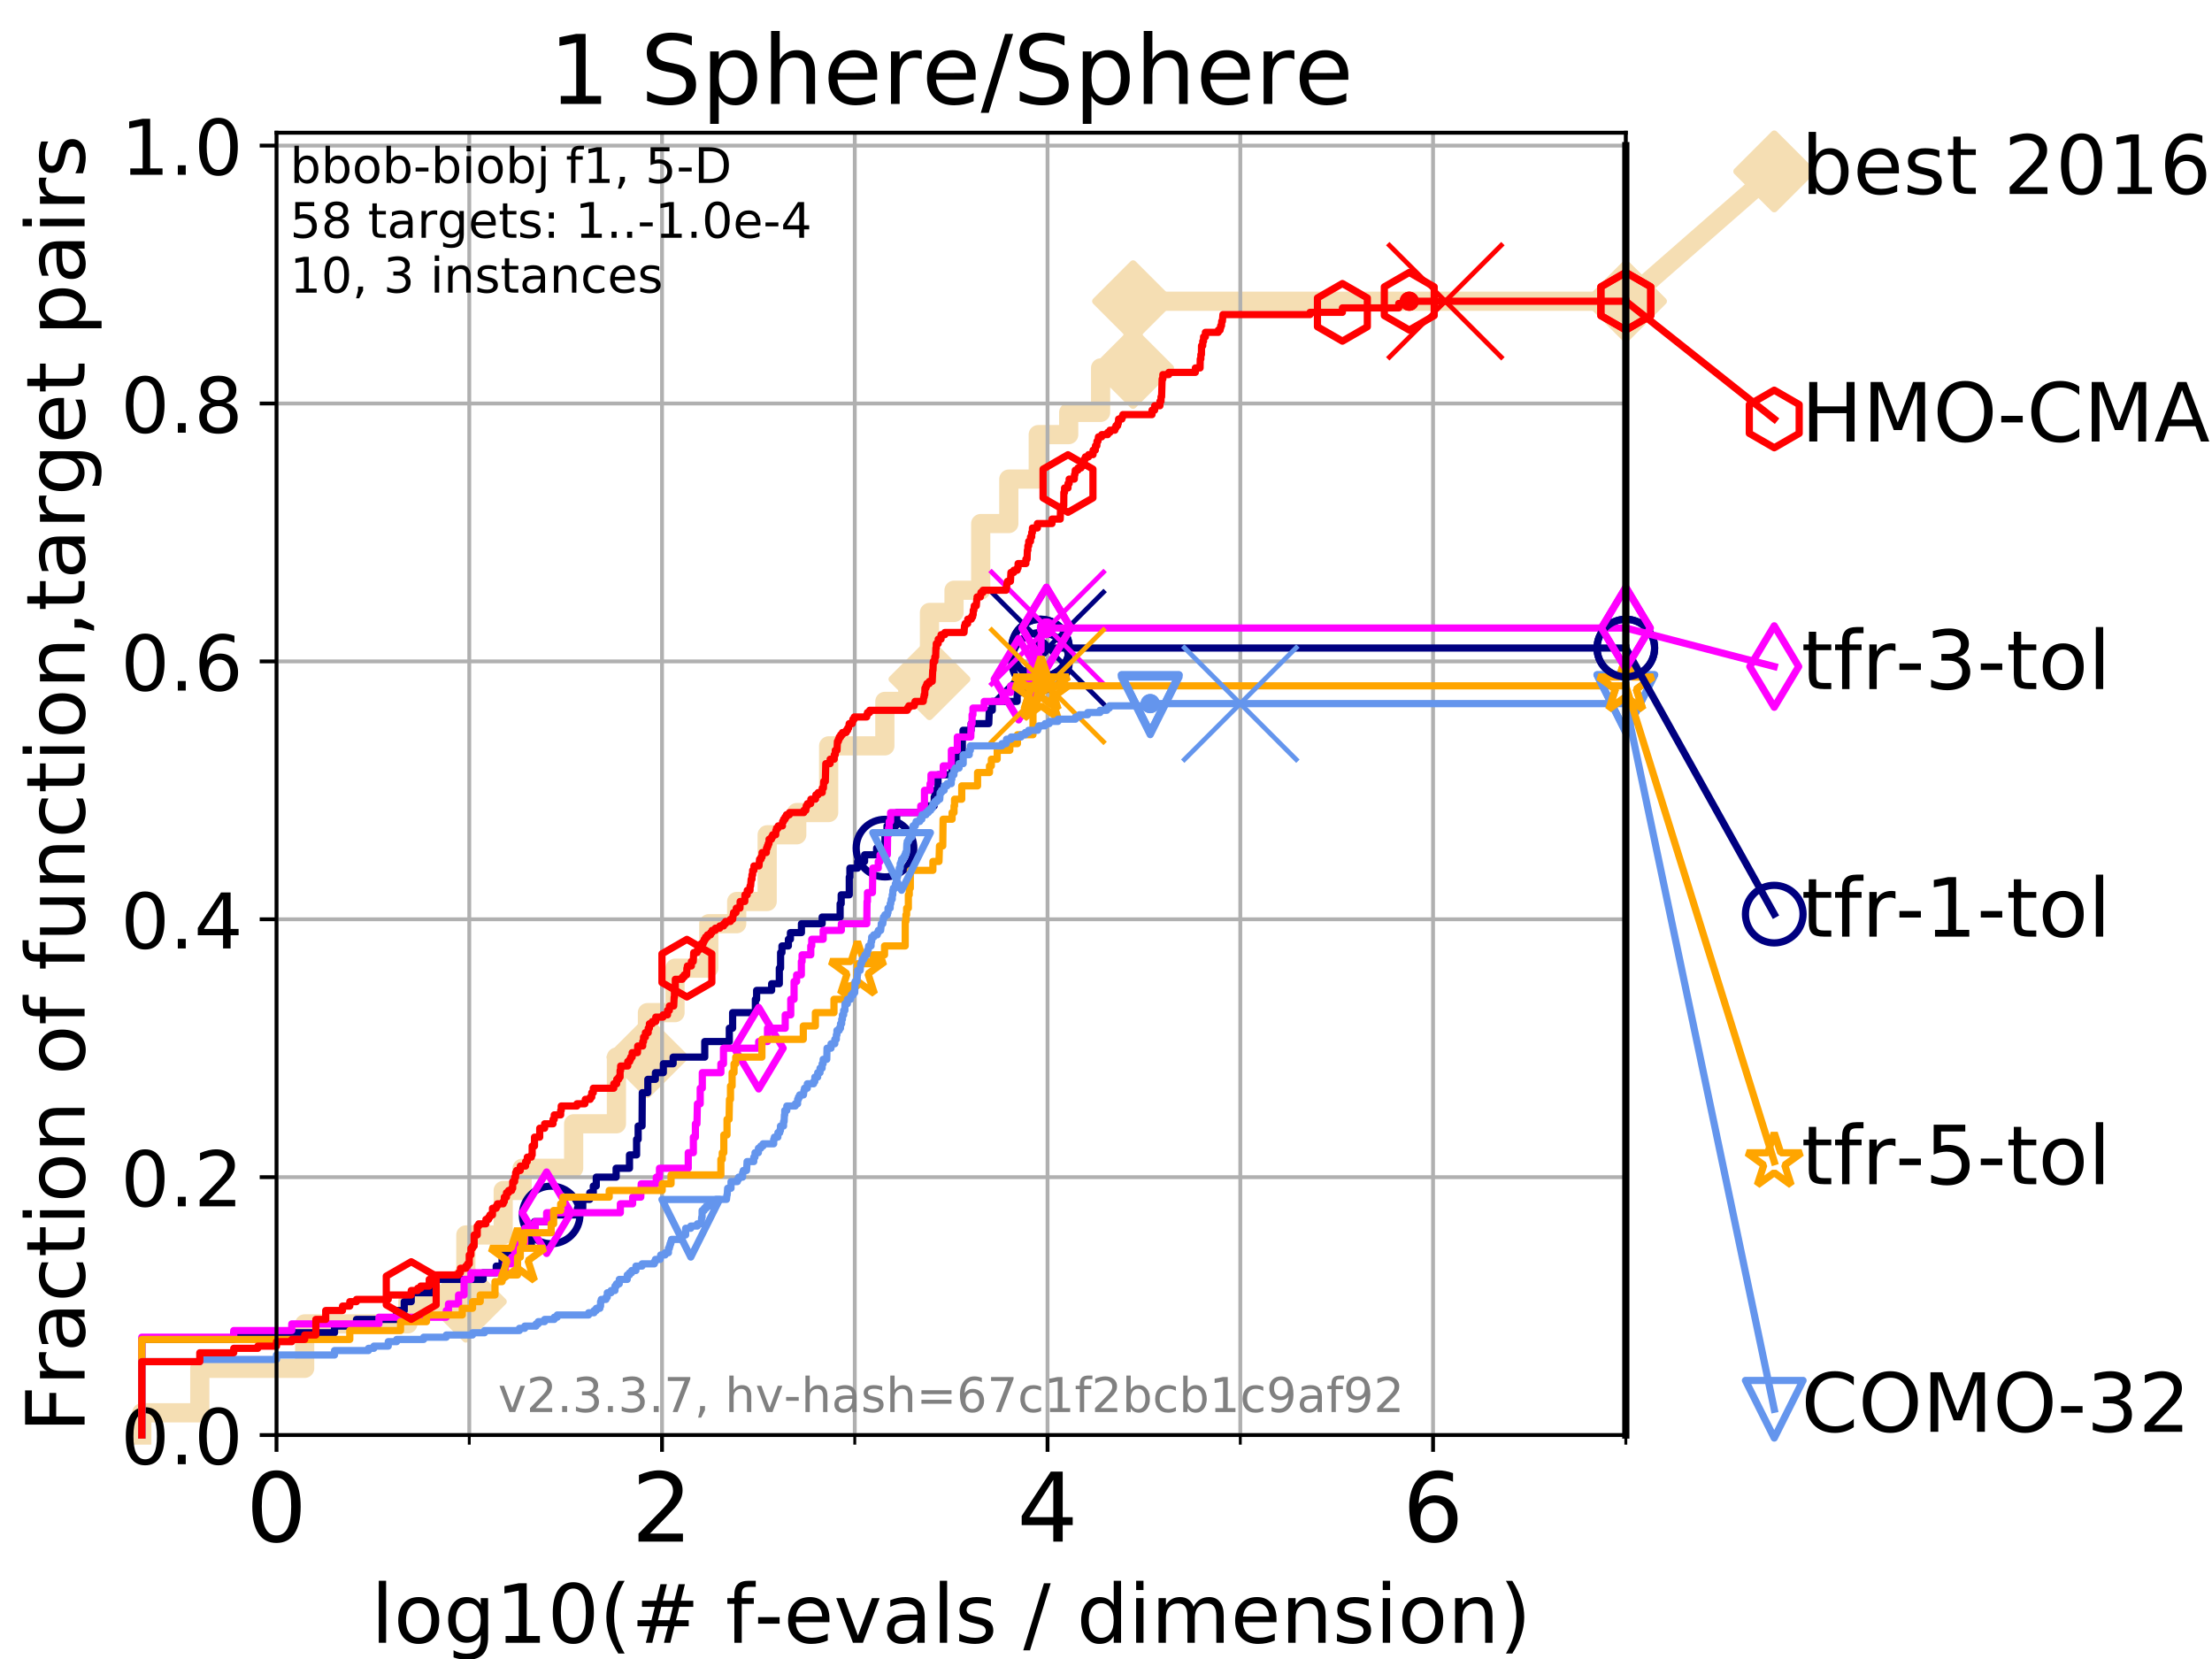 <?xml version="1.0" encoding="utf-8" standalone="no"?>
<!DOCTYPE svg PUBLIC "-//W3C//DTD SVG 1.1//EN"
  "http://www.w3.org/Graphics/SVG/1.1/DTD/svg11.dtd">
<!-- Created with matplotlib (https://matplotlib.org/) -->
<svg height="345.6pt" version="1.1" viewBox="0 0 460.8 345.6" width="460.8pt" xmlns="http://www.w3.org/2000/svg" xmlns:xlink="http://www.w3.org/1999/xlink">
 <defs>
  <style type="text/css">
*{stroke-linecap:butt;stroke-linejoin:round;}
  </style>
 </defs>
 <g id="figure_1">
  <g id="patch_1">
   <path d="M 0 345.6 
L 460.8 345.6 
L 460.8 0 
L 0 0 
z
" style="fill:#ffffff;"/>
  </g>
  <g id="axes_1">
   <g id="patch_2">
    <path d="M 57.6 298.944 
L 338.688 298.944 
L 338.688 27.648 
L 57.6 27.648 
z
" style="fill:#ffffff;"/>
   </g>
   <g id="line2d_1">
    <path d="M 29.533 298.944 
L 29.533 294.313 
L 41.621 294.313 
L 41.621 285.05 
L 63.468 285.05 
L 63.468 275.788 
L 84.956 275.788 
L 84.956 271.157 
L 97.044 271.157 
L 97.044 257.263 
L 104.826 257.263 
L 104.826 248.001 
L 108.764 248.001 
L 108.764 243.37 
L 119.503 243.37 
L 119.503 234.107 
L 128.411 234.107 
L 128.411 220.214 
L 134.87 220.214 
L 134.87 210.951 
L 140.619 210.951 
L 140.619 201.689 
L 147.65 201.689 
L 147.65 192.426 
L 153.467 192.426 
L 153.467 187.795 
L 159.818 187.795 
L 159.818 173.901 
L 165.978 173.901 
L 165.978 169.27 
L 172.626 169.27 
L 172.626 155.377 
L 184.331 155.377 
L 184.331 146.114 
L 189.12 146.114 
L 189.12 141.483 
L 193.625 141.483 
L 193.625 127.589 
L 198.742 127.589 
L 198.742 122.958 
L 204.3 122.958 
L 204.3 109.065 
L 210.156 109.065 
L 210.156 99.802 
L 216.286 99.802 
L 216.286 90.54 
L 222.629 90.54 
L 222.629 85.909 
L 229.276 85.909 
L 229.276 76.646 
L 236.041 76.646 
L 236.041 62.753 
L 338.688 62.753 
" style="fill:none;stroke:#f5deb3;stroke-linecap:square;stroke-width:4;"/>
   </g>
   <g id="line2d_2">
    <defs>
     <path d="M 0 7.778 
L 7.778 0 
L 0 -7.778 
L -7.778 0 
z
" id="m785189d4e4" style="stroke:#f5deb3;stroke-linejoin:miter;stroke-width:1.5;"/>
    </defs>
    <g>
     <use style="fill:#f5deb3;stroke:#f5deb3;stroke-linejoin:miter;stroke-width:1.5;" x="97.044" xlink:href="#m785189d4e4" y="271.157"/>
     <use style="fill:#f5deb3;stroke:#f5deb3;stroke-linejoin:miter;stroke-width:1.5;" x="134.87" xlink:href="#m785189d4e4" y="220.214"/>
     <use style="fill:#f5deb3;stroke:#f5deb3;stroke-linejoin:miter;stroke-width:1.5;" x="193.625" xlink:href="#m785189d4e4" y="141.483"/>
     <use style="fill:#f5deb3;stroke:#f5deb3;stroke-linejoin:miter;stroke-width:1.5;" x="236.041" xlink:href="#m785189d4e4" y="76.646"/>
     <use style="fill:#f5deb3;stroke:#f5deb3;stroke-linejoin:miter;stroke-width:1.5;" x="236.041" xlink:href="#m785189d4e4" y="62.753"/>
     <use style="fill:#f5deb3;stroke:#f5deb3;stroke-linejoin:miter;stroke-width:1.5;" x="338.688" xlink:href="#m785189d4e4" y="62.753"/>
    </g>
   </g>
   <g id="line2d_3">
    <path style="fill:none;stroke:#f5deb3;stroke-linecap:square;stroke-width:4;"/>
    <g/>
   </g>
   <g id="line2d_4">
    <path d="M 338.688 62.753 
L 369.608 35.706 
" style="fill:none;stroke:#f5deb3;stroke-linecap:square;stroke-width:4;"/>
    <g>
     <use style="fill:#f5deb3;stroke:#f5deb3;stroke-linejoin:miter;stroke-width:1.5;" x="338.688" xlink:href="#m785189d4e4" y="62.753"/>
     <use style="fill:#f5deb3;stroke:#f5deb3;stroke-linejoin:miter;stroke-width:1.5;" x="369.608" xlink:href="#m785189d4e4" y="35.706"/>
    </g>
   </g>
   <g id="matplotlib.axis_1">
    <g id="xtick_1">
     <g id="line2d_5">
      <path clip-path="url(#pe5ab3d4144)" d="M 57.6 298.944 
L 57.6 27.648 
" style="fill:none;stroke:#b0b0b0;stroke-linecap:square;stroke-width:0.8;"/>
     </g>
     <g id="line2d_6">
      <defs>
       <path d="M 0 0 
L 0 3.5 
" id="mdb8ff9b0d1" style="stroke:#000000;stroke-width:0.8;"/>
      </defs>
      <g>
       <use style="stroke:#000000;stroke-width:0.8;" x="57.6" xlink:href="#mdb8ff9b0d1" y="298.944"/>
      </g>
     </g>
     <g id="text_1">
      <!-- 0 -->
      <defs>
       <path d="M 31.781 66.406 
Q 24.172 66.406 20.328 58.906 
Q 16.5 51.422 16.5 36.375 
Q 16.5 21.391 20.328 13.891 
Q 24.172 6.391 31.781 6.391 
Q 39.453 6.391 43.281 13.891 
Q 47.125 21.391 47.125 36.375 
Q 47.125 51.422 43.281 58.906 
Q 39.453 66.406 31.781 66.406 
z
M 31.781 74.219 
Q 44.047 74.219 50.516 64.516 
Q 56.984 54.828 56.984 36.375 
Q 56.984 17.969 50.516 8.266 
Q 44.047 -1.422 31.781 -1.422 
Q 19.531 -1.422 13.062 8.266 
Q 6.594 17.969 6.594 36.375 
Q 6.594 54.828 13.062 64.516 
Q 19.531 74.219 31.781 74.219 
z
" id="DejaVuSans-48"/>
      </defs>
      <g transform="translate(51.237 321.141)scale(0.2 -0.2)">
       <use xlink:href="#DejaVuSans-48"/>
      </g>
     </g>
    </g>
    <g id="xtick_2">
     <g id="line2d_7">
      <path clip-path="url(#pe5ab3d4144)" d="M 137.911 298.944 
L 137.911 27.648 
" style="fill:none;stroke:#b0b0b0;stroke-linecap:square;stroke-width:0.8;"/>
     </g>
     <g id="line2d_8">
      <g>
       <use style="stroke:#000000;stroke-width:0.8;" x="137.911" xlink:href="#mdb8ff9b0d1" y="298.944"/>
      </g>
     </g>
     <g id="text_2">
      <!-- 2 -->
      <defs>
       <path d="M 19.188 8.297 
L 53.609 8.297 
L 53.609 0 
L 7.328 0 
L 7.328 8.297 
Q 12.938 14.109 22.625 23.891 
Q 32.328 33.688 34.812 36.531 
Q 39.547 41.844 41.422 45.531 
Q 43.312 49.219 43.312 52.781 
Q 43.312 58.594 39.234 62.25 
Q 35.156 65.922 28.609 65.922 
Q 23.969 65.922 18.812 64.312 
Q 13.672 62.703 7.812 59.422 
L 7.812 69.391 
Q 13.766 71.781 18.938 73 
Q 24.125 74.219 28.422 74.219 
Q 39.75 74.219 46.484 68.547 
Q 53.219 62.891 53.219 53.422 
Q 53.219 48.922 51.531 44.891 
Q 49.859 40.875 45.406 35.406 
Q 44.188 33.984 37.641 27.219 
Q 31.109 20.453 19.188 8.297 
z
" id="DejaVuSans-50"/>
      </defs>
      <g transform="translate(131.548 321.141)scale(0.2 -0.2)">
       <use xlink:href="#DejaVuSans-50"/>
      </g>
     </g>
    </g>
    <g id="xtick_3">
     <g id="line2d_9">
      <path clip-path="url(#pe5ab3d4144)" d="M 218.222 298.944 
L 218.222 27.648 
" style="fill:none;stroke:#b0b0b0;stroke-linecap:square;stroke-width:0.8;"/>
     </g>
     <g id="line2d_10">
      <g>
       <use style="stroke:#000000;stroke-width:0.8;" x="218.222" xlink:href="#mdb8ff9b0d1" y="298.944"/>
      </g>
     </g>
     <g id="text_3">
      <!-- 4 -->
      <defs>
       <path d="M 37.797 64.312 
L 12.891 25.391 
L 37.797 25.391 
z
M 35.203 72.906 
L 47.609 72.906 
L 47.609 25.391 
L 58.016 25.391 
L 58.016 17.188 
L 47.609 17.188 
L 47.609 0 
L 37.797 0 
L 37.797 17.188 
L 4.891 17.188 
L 4.891 26.703 
z
" id="DejaVuSans-52"/>
      </defs>
      <g transform="translate(211.859 321.141)scale(0.2 -0.2)">
       <use xlink:href="#DejaVuSans-52"/>
      </g>
     </g>
    </g>
    <g id="xtick_4">
     <g id="line2d_11">
      <path clip-path="url(#pe5ab3d4144)" d="M 298.533 298.944 
L 298.533 27.648 
" style="fill:none;stroke:#b0b0b0;stroke-linecap:square;stroke-width:0.8;"/>
     </g>
     <g id="line2d_12">
      <g>
       <use style="stroke:#000000;stroke-width:0.8;" x="298.533" xlink:href="#mdb8ff9b0d1" y="298.944"/>
      </g>
     </g>
     <g id="text_4">
      <!-- 6 -->
      <defs>
       <path d="M 33.016 40.375 
Q 26.375 40.375 22.484 35.828 
Q 18.609 31.297 18.609 23.391 
Q 18.609 15.531 22.484 10.953 
Q 26.375 6.391 33.016 6.391 
Q 39.656 6.391 43.531 10.953 
Q 47.406 15.531 47.406 23.391 
Q 47.406 31.297 43.531 35.828 
Q 39.656 40.375 33.016 40.375 
z
M 52.594 71.297 
L 52.594 62.312 
Q 48.875 64.062 45.094 64.984 
Q 41.312 65.922 37.594 65.922 
Q 27.828 65.922 22.672 59.328 
Q 17.531 52.734 16.797 39.406 
Q 19.672 43.656 24.016 45.922 
Q 28.375 48.188 33.594 48.188 
Q 44.578 48.188 50.953 41.516 
Q 57.328 34.859 57.328 23.391 
Q 57.328 12.156 50.688 5.359 
Q 44.047 -1.422 33.016 -1.422 
Q 20.359 -1.422 13.672 8.266 
Q 6.984 17.969 6.984 36.375 
Q 6.984 53.656 15.188 63.938 
Q 23.391 74.219 37.203 74.219 
Q 40.922 74.219 44.703 73.484 
Q 48.484 72.75 52.594 71.297 
z
" id="DejaVuSans-54"/>
      </defs>
      <g transform="translate(292.17 321.141)scale(0.2 -0.2)">
       <use xlink:href="#DejaVuSans-54"/>
      </g>
     </g>
    </g>
    <g id="xtick_5">
     <g id="line2d_13">
      <path clip-path="url(#pe5ab3d4144)" d="M 97.755 298.944 
L 97.755 27.648 
" style="fill:none;stroke:#b0b0b0;stroke-linecap:square;stroke-width:0.8;"/>
     </g>
     <g id="line2d_14">
      <defs>
       <path d="M 0 0 
L 0 2 
" id="md3b66be85c" style="stroke:#000000;stroke-width:0.6;"/>
      </defs>
      <g>
       <use style="stroke:#000000;stroke-width:0.6;" x="97.755" xlink:href="#md3b66be85c" y="298.944"/>
      </g>
     </g>
    </g>
    <g id="xtick_6">
     <g id="line2d_15">
      <path clip-path="url(#pe5ab3d4144)" d="M 178.066 298.944 
L 178.066 27.648 
" style="fill:none;stroke:#b0b0b0;stroke-linecap:square;stroke-width:0.8;"/>
     </g>
     <g id="line2d_16">
      <g>
       <use style="stroke:#000000;stroke-width:0.6;" x="178.066" xlink:href="#md3b66be85c" y="298.944"/>
      </g>
     </g>
    </g>
    <g id="xtick_7">
     <g id="line2d_17">
      <path clip-path="url(#pe5ab3d4144)" d="M 258.377 298.944 
L 258.377 27.648 
" style="fill:none;stroke:#b0b0b0;stroke-linecap:square;stroke-width:0.8;"/>
     </g>
     <g id="line2d_18">
      <g>
       <use style="stroke:#000000;stroke-width:0.6;" x="258.377" xlink:href="#md3b66be85c" y="298.944"/>
      </g>
     </g>
    </g>
    <g id="xtick_8">
     <g id="line2d_19">
      <path clip-path="url(#pe5ab3d4144)" d="M 338.688 298.944 
L 338.688 27.648 
" style="fill:none;stroke:#b0b0b0;stroke-linecap:square;stroke-width:0.8;"/>
     </g>
     <g id="line2d_20">
      <g>
       <use style="stroke:#000000;stroke-width:0.6;" x="338.688" xlink:href="#md3b66be85c" y="298.944"/>
      </g>
     </g>
    </g>
    <g id="text_5">
     <!-- log10(# f-evals / dimension) -->
     <defs>
      <path d="M 9.422 75.984 
L 18.406 75.984 
L 18.406 0 
L 9.422 0 
z
" id="DejaVuSans-108"/>
      <path d="M 30.609 48.391 
Q 23.391 48.391 19.188 42.75 
Q 14.984 37.109 14.984 27.297 
Q 14.984 17.484 19.156 11.844 
Q 23.344 6.203 30.609 6.203 
Q 37.797 6.203 41.984 11.859 
Q 46.188 17.531 46.188 27.297 
Q 46.188 37.016 41.984 42.703 
Q 37.797 48.391 30.609 48.391 
z
M 30.609 56 
Q 42.328 56 49.016 48.375 
Q 55.719 40.766 55.719 27.297 
Q 55.719 13.875 49.016 6.219 
Q 42.328 -1.422 30.609 -1.422 
Q 18.844 -1.422 12.172 6.219 
Q 5.516 13.875 5.516 27.297 
Q 5.516 40.766 12.172 48.375 
Q 18.844 56 30.609 56 
z
" id="DejaVuSans-111"/>
      <path d="M 45.406 27.984 
Q 45.406 37.75 41.375 43.109 
Q 37.359 48.484 30.078 48.484 
Q 22.859 48.484 18.828 43.109 
Q 14.797 37.75 14.797 27.984 
Q 14.797 18.266 18.828 12.891 
Q 22.859 7.516 30.078 7.516 
Q 37.359 7.516 41.375 12.891 
Q 45.406 18.266 45.406 27.984 
z
M 54.391 6.781 
Q 54.391 -7.172 48.188 -13.984 
Q 42 -20.797 29.203 -20.797 
Q 24.469 -20.797 20.266 -20.094 
Q 16.062 -19.391 12.109 -17.922 
L 12.109 -9.188 
Q 16.062 -11.328 19.922 -12.344 
Q 23.781 -13.375 27.781 -13.375 
Q 36.625 -13.375 41.016 -8.766 
Q 45.406 -4.156 45.406 5.172 
L 45.406 9.625 
Q 42.625 4.781 38.281 2.391 
Q 33.938 0 27.875 0 
Q 17.828 0 11.672 7.656 
Q 5.516 15.328 5.516 27.984 
Q 5.516 40.672 11.672 48.328 
Q 17.828 56 27.875 56 
Q 33.938 56 38.281 53.609 
Q 42.625 51.219 45.406 46.391 
L 45.406 54.688 
L 54.391 54.688 
z
" id="DejaVuSans-103"/>
      <path d="M 12.406 8.297 
L 28.516 8.297 
L 28.516 63.922 
L 10.984 60.406 
L 10.984 69.391 
L 28.422 72.906 
L 38.281 72.906 
L 38.281 8.297 
L 54.391 8.297 
L 54.391 0 
L 12.406 0 
z
" id="DejaVuSans-49"/>
      <path d="M 31 75.875 
Q 24.469 64.656 21.281 53.656 
Q 18.109 42.672 18.109 31.391 
Q 18.109 20.125 21.312 9.062 
Q 24.516 -2 31 -13.188 
L 23.188 -13.188 
Q 15.875 -1.703 12.234 9.375 
Q 8.594 20.453 8.594 31.391 
Q 8.594 42.281 12.203 53.312 
Q 15.828 64.359 23.188 75.875 
z
" id="DejaVuSans-40"/>
      <path d="M 51.125 44 
L 36.922 44 
L 32.812 27.688 
L 47.125 27.688 
z
M 43.797 71.781 
L 38.719 51.516 
L 52.984 51.516 
L 58.109 71.781 
L 65.922 71.781 
L 60.891 51.516 
L 76.125 51.516 
L 76.125 44 
L 58.984 44 
L 54.984 27.688 
L 70.516 27.688 
L 70.516 20.219 
L 53.078 20.219 
L 48 0 
L 40.188 0 
L 45.219 20.219 
L 30.906 20.219 
L 25.875 0 
L 18.016 0 
L 23.094 20.219 
L 7.719 20.219 
L 7.719 27.688 
L 24.906 27.688 
L 29 44 
L 13.281 44 
L 13.281 51.516 
L 30.906 51.516 
L 35.891 71.781 
z
" id="DejaVuSans-35"/>
      <path id="DejaVuSans-32"/>
      <path d="M 37.109 75.984 
L 37.109 68.5 
L 28.516 68.5 
Q 23.688 68.5 21.797 66.547 
Q 19.922 64.594 19.922 59.516 
L 19.922 54.688 
L 34.719 54.688 
L 34.719 47.703 
L 19.922 47.703 
L 19.922 0 
L 10.891 0 
L 10.891 47.703 
L 2.297 47.703 
L 2.297 54.688 
L 10.891 54.688 
L 10.891 58.5 
Q 10.891 67.625 15.141 71.797 
Q 19.391 75.984 28.609 75.984 
z
" id="DejaVuSans-102"/>
      <path d="M 4.891 31.391 
L 31.203 31.391 
L 31.203 23.391 
L 4.891 23.391 
z
" id="DejaVuSans-45"/>
      <path d="M 56.203 29.594 
L 56.203 25.203 
L 14.891 25.203 
Q 15.484 15.922 20.484 11.062 
Q 25.484 6.203 34.422 6.203 
Q 39.594 6.203 44.453 7.469 
Q 49.312 8.734 54.109 11.281 
L 54.109 2.781 
Q 49.266 0.734 44.188 -0.344 
Q 39.109 -1.422 33.891 -1.422 
Q 20.797 -1.422 13.156 6.188 
Q 5.516 13.812 5.516 26.812 
Q 5.516 40.234 12.766 48.109 
Q 20.016 56 32.328 56 
Q 43.359 56 49.781 48.891 
Q 56.203 41.797 56.203 29.594 
z
M 47.219 32.234 
Q 47.125 39.594 43.094 43.984 
Q 39.062 48.391 32.422 48.391 
Q 24.906 48.391 20.391 44.141 
Q 15.875 39.891 15.188 32.172 
z
" id="DejaVuSans-101"/>
      <path d="M 2.984 54.688 
L 12.5 54.688 
L 29.594 8.797 
L 46.688 54.688 
L 56.203 54.688 
L 35.688 0 
L 23.484 0 
z
" id="DejaVuSans-118"/>
      <path d="M 34.281 27.484 
Q 23.391 27.484 19.188 25 
Q 14.984 22.516 14.984 16.5 
Q 14.984 11.719 18.141 8.906 
Q 21.297 6.109 26.703 6.109 
Q 34.188 6.109 38.703 11.406 
Q 43.219 16.703 43.219 25.484 
L 43.219 27.484 
z
M 52.203 31.203 
L 52.203 0 
L 43.219 0 
L 43.219 8.297 
Q 40.141 3.328 35.547 0.953 
Q 30.953 -1.422 24.312 -1.422 
Q 15.922 -1.422 10.953 3.297 
Q 6 8.016 6 15.922 
Q 6 25.141 12.172 29.828 
Q 18.359 34.516 30.609 34.516 
L 43.219 34.516 
L 43.219 35.406 
Q 43.219 41.609 39.141 45 
Q 35.062 48.391 27.688 48.391 
Q 23 48.391 18.547 47.266 
Q 14.109 46.141 10.016 43.891 
L 10.016 52.203 
Q 14.938 54.109 19.578 55.047 
Q 24.219 56 28.609 56 
Q 40.484 56 46.344 49.844 
Q 52.203 43.703 52.203 31.203 
z
" id="DejaVuSans-97"/>
      <path d="M 44.281 53.078 
L 44.281 44.578 
Q 40.484 46.531 36.375 47.5 
Q 32.281 48.484 27.875 48.484 
Q 21.188 48.484 17.844 46.438 
Q 14.5 44.391 14.5 40.281 
Q 14.5 37.156 16.891 35.375 
Q 19.281 33.594 26.516 31.984 
L 29.594 31.297 
Q 39.156 29.25 43.188 25.516 
Q 47.219 21.781 47.219 15.094 
Q 47.219 7.469 41.188 3.016 
Q 35.156 -1.422 24.609 -1.422 
Q 20.219 -1.422 15.453 -0.562 
Q 10.688 0.297 5.422 2 
L 5.422 11.281 
Q 10.406 8.688 15.234 7.391 
Q 20.062 6.109 24.812 6.109 
Q 31.156 6.109 34.562 8.281 
Q 37.984 10.453 37.984 14.406 
Q 37.984 18.062 35.516 20.016 
Q 33.062 21.969 24.703 23.781 
L 21.578 24.516 
Q 13.234 26.266 9.516 29.906 
Q 5.812 33.547 5.812 39.891 
Q 5.812 47.609 11.281 51.797 
Q 16.75 56 26.812 56 
Q 31.781 56 36.172 55.266 
Q 40.578 54.547 44.281 53.078 
z
" id="DejaVuSans-115"/>
      <path d="M 25.391 72.906 
L 33.688 72.906 
L 8.297 -9.281 
L 0 -9.281 
z
" id="DejaVuSans-47"/>
      <path d="M 45.406 46.391 
L 45.406 75.984 
L 54.391 75.984 
L 54.391 0 
L 45.406 0 
L 45.406 8.203 
Q 42.578 3.328 38.25 0.953 
Q 33.938 -1.422 27.875 -1.422 
Q 17.969 -1.422 11.734 6.484 
Q 5.516 14.406 5.516 27.297 
Q 5.516 40.188 11.734 48.094 
Q 17.969 56 27.875 56 
Q 33.938 56 38.25 53.625 
Q 42.578 51.266 45.406 46.391 
z
M 14.797 27.297 
Q 14.797 17.391 18.875 11.75 
Q 22.953 6.109 30.078 6.109 
Q 37.203 6.109 41.297 11.75 
Q 45.406 17.391 45.406 27.297 
Q 45.406 37.203 41.297 42.844 
Q 37.203 48.484 30.078 48.484 
Q 22.953 48.484 18.875 42.844 
Q 14.797 37.203 14.797 27.297 
z
" id="DejaVuSans-100"/>
      <path d="M 9.422 54.688 
L 18.406 54.688 
L 18.406 0 
L 9.422 0 
z
M 9.422 75.984 
L 18.406 75.984 
L 18.406 64.594 
L 9.422 64.594 
z
" id="DejaVuSans-105"/>
      <path d="M 52 44.188 
Q 55.375 50.25 60.062 53.125 
Q 64.75 56 71.094 56 
Q 79.641 56 84.281 50.016 
Q 88.922 44.047 88.922 33.016 
L 88.922 0 
L 79.891 0 
L 79.891 32.719 
Q 79.891 40.578 77.094 44.375 
Q 74.312 48.188 68.609 48.188 
Q 61.625 48.188 57.562 43.547 
Q 53.516 38.922 53.516 30.906 
L 53.516 0 
L 44.484 0 
L 44.484 32.719 
Q 44.484 40.625 41.703 44.406 
Q 38.922 48.188 33.109 48.188 
Q 26.219 48.188 22.156 43.531 
Q 18.109 38.875 18.109 30.906 
L 18.109 0 
L 9.078 0 
L 9.078 54.688 
L 18.109 54.688 
L 18.109 46.188 
Q 21.188 51.219 25.484 53.609 
Q 29.781 56 35.688 56 
Q 41.656 56 45.828 52.969 
Q 50 49.953 52 44.188 
z
" id="DejaVuSans-109"/>
      <path d="M 54.891 33.016 
L 54.891 0 
L 45.906 0 
L 45.906 32.719 
Q 45.906 40.484 42.875 44.328 
Q 39.844 48.188 33.797 48.188 
Q 26.516 48.188 22.312 43.547 
Q 18.109 38.922 18.109 30.906 
L 18.109 0 
L 9.078 0 
L 9.078 54.688 
L 18.109 54.688 
L 18.109 46.188 
Q 21.344 51.125 25.703 53.562 
Q 30.078 56 35.797 56 
Q 45.219 56 50.047 50.172 
Q 54.891 44.344 54.891 33.016 
z
" id="DejaVuSans-110"/>
      <path d="M 8.016 75.875 
L 15.828 75.875 
Q 23.141 64.359 26.781 53.312 
Q 30.422 42.281 30.422 31.391 
Q 30.422 20.453 26.781 9.375 
Q 23.141 -1.703 15.828 -13.188 
L 8.016 -13.188 
Q 14.5 -2 17.703 9.062 
Q 20.906 20.125 20.906 31.391 
Q 20.906 42.672 17.703 53.656 
Q 14.5 64.656 8.016 75.875 
z
" id="DejaVuSans-41"/>
     </defs>
     <g transform="translate(77.303 342.218)scale(0.17 -0.17)">
      <use xlink:href="#DejaVuSans-108"/>
      <use x="27.783" xlink:href="#DejaVuSans-111"/>
      <use x="88.965" xlink:href="#DejaVuSans-103"/>
      <use x="152.441" xlink:href="#DejaVuSans-49"/>
      <use x="216.064" xlink:href="#DejaVuSans-48"/>
      <use x="279.688" xlink:href="#DejaVuSans-40"/>
      <use x="318.701" xlink:href="#DejaVuSans-35"/>
      <use x="402.49" xlink:href="#DejaVuSans-32"/>
      <use x="434.277" xlink:href="#DejaVuSans-102"/>
      <use x="469.404" xlink:href="#DejaVuSans-45"/>
      <use x="505.488" xlink:href="#DejaVuSans-101"/>
      <use x="567.012" xlink:href="#DejaVuSans-118"/>
      <use x="626.191" xlink:href="#DejaVuSans-97"/>
      <use x="687.471" xlink:href="#DejaVuSans-108"/>
      <use x="715.254" xlink:href="#DejaVuSans-115"/>
      <use x="767.354" xlink:href="#DejaVuSans-32"/>
      <use x="799.141" xlink:href="#DejaVuSans-47"/>
      <use x="832.832" xlink:href="#DejaVuSans-32"/>
      <use x="864.619" xlink:href="#DejaVuSans-100"/>
      <use x="928.096" xlink:href="#DejaVuSans-105"/>
      <use x="955.879" xlink:href="#DejaVuSans-109"/>
      <use x="1053.291" xlink:href="#DejaVuSans-101"/>
      <use x="1114.814" xlink:href="#DejaVuSans-110"/>
      <use x="1178.193" xlink:href="#DejaVuSans-115"/>
      <use x="1230.293" xlink:href="#DejaVuSans-105"/>
      <use x="1258.076" xlink:href="#DejaVuSans-111"/>
      <use x="1319.258" xlink:href="#DejaVuSans-110"/>
      <use x="1382.637" xlink:href="#DejaVuSans-41"/>
     </g>
    </g>
   </g>
   <g id="matplotlib.axis_2">
    <g id="ytick_1">
     <g id="line2d_21">
      <path clip-path="url(#pe5ab3d4144)" d="M 57.6 298.944 
L 338.688 298.944 
" style="fill:none;stroke:#b0b0b0;stroke-linecap:square;stroke-width:0.8;"/>
     </g>
     <g id="line2d_22">
      <defs>
       <path d="M 0 0 
L -3.5 0 
" id="md697fa688f" style="stroke:#000000;stroke-width:0.8;"/>
      </defs>
      <g>
       <use style="stroke:#000000;stroke-width:0.8;" x="57.6" xlink:href="#md697fa688f" y="298.944"/>
      </g>
     </g>
     <g id="text_6">
      <!-- 0.0 -->
      <defs>
       <path d="M 10.688 12.406 
L 21 12.406 
L 21 0 
L 10.688 0 
z
" id="DejaVuSans-46"/>
      </defs>
      <g transform="translate(25.155 305.023)scale(0.16 -0.16)">
       <use xlink:href="#DejaVuSans-48"/>
       <use x="63.623" xlink:href="#DejaVuSans-46"/>
       <use x="95.41" xlink:href="#DejaVuSans-48"/>
      </g>
     </g>
    </g>
    <g id="ytick_2">
     <g id="line2d_23">
      <path clip-path="url(#pe5ab3d4144)" d="M 57.6 245.222 
L 338.688 245.222 
" style="fill:none;stroke:#b0b0b0;stroke-linecap:square;stroke-width:0.8;"/>
     </g>
     <g id="line2d_24">
      <g>
       <use style="stroke:#000000;stroke-width:0.8;" x="57.6" xlink:href="#md697fa688f" y="245.222"/>
      </g>
     </g>
     <g id="text_7">
      <!-- 0.2 -->
      <g transform="translate(25.155 251.301)scale(0.16 -0.16)">
       <use xlink:href="#DejaVuSans-48"/>
       <use x="63.623" xlink:href="#DejaVuSans-46"/>
       <use x="95.41" xlink:href="#DejaVuSans-50"/>
      </g>
     </g>
    </g>
    <g id="ytick_3">
     <g id="line2d_25">
      <path clip-path="url(#pe5ab3d4144)" d="M 57.6 191.5 
L 338.688 191.5 
" style="fill:none;stroke:#b0b0b0;stroke-linecap:square;stroke-width:0.8;"/>
     </g>
     <g id="line2d_26">
      <g>
       <use style="stroke:#000000;stroke-width:0.8;" x="57.6" xlink:href="#md697fa688f" y="191.5"/>
      </g>
     </g>
     <g id="text_8">
      <!-- 0.4 -->
      <g transform="translate(25.155 197.579)scale(0.16 -0.16)">
       <use xlink:href="#DejaVuSans-48"/>
       <use x="63.623" xlink:href="#DejaVuSans-46"/>
       <use x="95.41" xlink:href="#DejaVuSans-52"/>
      </g>
     </g>
    </g>
    <g id="ytick_4">
     <g id="line2d_27">
      <path clip-path="url(#pe5ab3d4144)" d="M 57.6 137.778 
L 338.688 137.778 
" style="fill:none;stroke:#b0b0b0;stroke-linecap:square;stroke-width:0.8;"/>
     </g>
     <g id="line2d_28">
      <g>
       <use style="stroke:#000000;stroke-width:0.8;" x="57.6" xlink:href="#md697fa688f" y="137.778"/>
      </g>
     </g>
     <g id="text_9">
      <!-- 0.6 -->
      <g transform="translate(25.155 143.857)scale(0.16 -0.16)">
       <use xlink:href="#DejaVuSans-48"/>
       <use x="63.623" xlink:href="#DejaVuSans-46"/>
       <use x="95.41" xlink:href="#DejaVuSans-54"/>
      </g>
     </g>
    </g>
    <g id="ytick_5">
     <g id="line2d_29">
      <path clip-path="url(#pe5ab3d4144)" d="M 57.6 84.056 
L 338.688 84.056 
" style="fill:none;stroke:#b0b0b0;stroke-linecap:square;stroke-width:0.8;"/>
     </g>
     <g id="line2d_30">
      <g>
       <use style="stroke:#000000;stroke-width:0.8;" x="57.6" xlink:href="#md697fa688f" y="84.056"/>
      </g>
     </g>
     <g id="text_10">
      <!-- 0.8 -->
      <defs>
       <path d="M 31.781 34.625 
Q 24.75 34.625 20.719 30.859 
Q 16.703 27.094 16.703 20.516 
Q 16.703 13.922 20.719 10.156 
Q 24.75 6.391 31.781 6.391 
Q 38.812 6.391 42.859 10.172 
Q 46.922 13.969 46.922 20.516 
Q 46.922 27.094 42.891 30.859 
Q 38.875 34.625 31.781 34.625 
z
M 21.922 38.812 
Q 15.578 40.375 12.031 44.719 
Q 8.5 49.078 8.5 55.328 
Q 8.5 64.062 14.719 69.141 
Q 20.953 74.219 31.781 74.219 
Q 42.672 74.219 48.875 69.141 
Q 55.078 64.062 55.078 55.328 
Q 55.078 49.078 51.531 44.719 
Q 48 40.375 41.703 38.812 
Q 48.828 37.156 52.797 32.312 
Q 56.781 27.484 56.781 20.516 
Q 56.781 9.906 50.312 4.234 
Q 43.844 -1.422 31.781 -1.422 
Q 19.734 -1.422 13.25 4.234 
Q 6.781 9.906 6.781 20.516 
Q 6.781 27.484 10.781 32.312 
Q 14.797 37.156 21.922 38.812 
z
M 18.312 54.391 
Q 18.312 48.734 21.844 45.562 
Q 25.391 42.391 31.781 42.391 
Q 38.141 42.391 41.719 45.562 
Q 45.312 48.734 45.312 54.391 
Q 45.312 60.062 41.719 63.234 
Q 38.141 66.406 31.781 66.406 
Q 25.391 66.406 21.844 63.234 
Q 18.312 60.062 18.312 54.391 
z
" id="DejaVuSans-56"/>
      </defs>
      <g transform="translate(25.155 90.135)scale(0.16 -0.16)">
       <use xlink:href="#DejaVuSans-48"/>
       <use x="63.623" xlink:href="#DejaVuSans-46"/>
       <use x="95.41" xlink:href="#DejaVuSans-56"/>
      </g>
     </g>
    </g>
    <g id="ytick_6">
     <g id="line2d_31">
      <path clip-path="url(#pe5ab3d4144)" d="M 57.6 30.334 
L 338.688 30.334 
" style="fill:none;stroke:#b0b0b0;stroke-linecap:square;stroke-width:0.8;"/>
     </g>
     <g id="line2d_32">
      <g>
       <use style="stroke:#000000;stroke-width:0.8;" x="57.6" xlink:href="#md697fa688f" y="30.334"/>
      </g>
     </g>
     <g id="text_11">
      <!-- 1.0 -->
      <g transform="translate(25.155 36.413)scale(0.16 -0.16)">
       <use xlink:href="#DejaVuSans-49"/>
       <use x="63.623" xlink:href="#DejaVuSans-46"/>
       <use x="95.41" xlink:href="#DejaVuSans-48"/>
      </g>
     </g>
    </g>
    <g id="text_12">
     <!-- Fraction of function,target pairs -->
     <defs>
      <path d="M 9.812 72.906 
L 51.703 72.906 
L 51.703 64.594 
L 19.672 64.594 
L 19.672 43.109 
L 48.578 43.109 
L 48.578 34.812 
L 19.672 34.812 
L 19.672 0 
L 9.812 0 
z
" id="DejaVuSans-70"/>
      <path d="M 41.109 46.297 
Q 39.594 47.172 37.812 47.578 
Q 36.031 48 33.891 48 
Q 26.266 48 22.188 43.047 
Q 18.109 38.094 18.109 28.812 
L 18.109 0 
L 9.078 0 
L 9.078 54.688 
L 18.109 54.688 
L 18.109 46.188 
Q 20.953 51.172 25.484 53.578 
Q 30.031 56 36.531 56 
Q 37.453 56 38.578 55.875 
Q 39.703 55.766 41.062 55.516 
z
" id="DejaVuSans-114"/>
      <path d="M 48.781 52.594 
L 48.781 44.188 
Q 44.969 46.297 41.141 47.344 
Q 37.312 48.391 33.406 48.391 
Q 24.656 48.391 19.812 42.844 
Q 14.984 37.312 14.984 27.297 
Q 14.984 17.281 19.812 11.734 
Q 24.656 6.203 33.406 6.203 
Q 37.312 6.203 41.141 7.25 
Q 44.969 8.297 48.781 10.406 
L 48.781 2.094 
Q 45.016 0.344 40.984 -0.531 
Q 36.969 -1.422 32.422 -1.422 
Q 20.062 -1.422 12.781 6.344 
Q 5.516 14.109 5.516 27.297 
Q 5.516 40.672 12.859 48.328 
Q 20.219 56 33.016 56 
Q 37.156 56 41.109 55.141 
Q 45.062 54.297 48.781 52.594 
z
" id="DejaVuSans-99"/>
      <path d="M 18.312 70.219 
L 18.312 54.688 
L 36.812 54.688 
L 36.812 47.703 
L 18.312 47.703 
L 18.312 18.016 
Q 18.312 11.328 20.141 9.422 
Q 21.969 7.516 27.594 7.516 
L 36.812 7.516 
L 36.812 0 
L 27.594 0 
Q 17.188 0 13.234 3.875 
Q 9.281 7.766 9.281 18.016 
L 9.281 47.703 
L 2.688 47.703 
L 2.688 54.688 
L 9.281 54.688 
L 9.281 70.219 
z
" id="DejaVuSans-116"/>
      <path d="M 8.5 21.578 
L 8.5 54.688 
L 17.484 54.688 
L 17.484 21.922 
Q 17.484 14.156 20.5 10.266 
Q 23.531 6.391 29.594 6.391 
Q 36.859 6.391 41.078 11.031 
Q 45.312 15.672 45.312 23.688 
L 45.312 54.688 
L 54.297 54.688 
L 54.297 0 
L 45.312 0 
L 45.312 8.406 
Q 42.047 3.422 37.719 1 
Q 33.406 -1.422 27.688 -1.422 
Q 18.266 -1.422 13.375 4.438 
Q 8.5 10.297 8.5 21.578 
z
M 31.109 56 
z
" id="DejaVuSans-117"/>
      <path d="M 11.719 12.406 
L 22.016 12.406 
L 22.016 4 
L 14.016 -11.625 
L 7.719 -11.625 
L 11.719 4 
z
" id="DejaVuSans-44"/>
      <path d="M 18.109 8.203 
L 18.109 -20.797 
L 9.078 -20.797 
L 9.078 54.688 
L 18.109 54.688 
L 18.109 46.391 
Q 20.953 51.266 25.266 53.625 
Q 29.594 56 35.594 56 
Q 45.562 56 51.781 48.094 
Q 58.016 40.188 58.016 27.297 
Q 58.016 14.406 51.781 6.484 
Q 45.562 -1.422 35.594 -1.422 
Q 29.594 -1.422 25.266 0.953 
Q 20.953 3.328 18.109 8.203 
z
M 48.688 27.297 
Q 48.688 37.203 44.609 42.844 
Q 40.531 48.484 33.406 48.484 
Q 26.266 48.484 22.188 42.844 
Q 18.109 37.203 18.109 27.297 
Q 18.109 17.391 22.188 11.75 
Q 26.266 6.109 33.406 6.109 
Q 40.531 6.109 44.609 11.75 
Q 48.688 17.391 48.688 27.297 
z
" id="DejaVuSans-112"/>
     </defs>
     <g transform="translate(17.62 298.435)rotate(-90)scale(0.17 -0.17)">
      <use xlink:href="#DejaVuSans-70"/>
      <use x="57.41" xlink:href="#DejaVuSans-114"/>
      <use x="98.523" xlink:href="#DejaVuSans-97"/>
      <use x="159.803" xlink:href="#DejaVuSans-99"/>
      <use x="214.783" xlink:href="#DejaVuSans-116"/>
      <use x="253.992" xlink:href="#DejaVuSans-105"/>
      <use x="281.775" xlink:href="#DejaVuSans-111"/>
      <use x="342.957" xlink:href="#DejaVuSans-110"/>
      <use x="406.336" xlink:href="#DejaVuSans-32"/>
      <use x="438.123" xlink:href="#DejaVuSans-111"/>
      <use x="499.305" xlink:href="#DejaVuSans-102"/>
      <use x="534.51" xlink:href="#DejaVuSans-32"/>
      <use x="566.297" xlink:href="#DejaVuSans-102"/>
      <use x="601.502" xlink:href="#DejaVuSans-117"/>
      <use x="664.881" xlink:href="#DejaVuSans-110"/>
      <use x="728.26" xlink:href="#DejaVuSans-99"/>
      <use x="783.24" xlink:href="#DejaVuSans-116"/>
      <use x="822.449" xlink:href="#DejaVuSans-105"/>
      <use x="850.232" xlink:href="#DejaVuSans-111"/>
      <use x="911.414" xlink:href="#DejaVuSans-110"/>
      <use x="974.793" xlink:href="#DejaVuSans-44"/>
      <use x="1006.58" xlink:href="#DejaVuSans-116"/>
      <use x="1045.789" xlink:href="#DejaVuSans-97"/>
      <use x="1107.068" xlink:href="#DejaVuSans-114"/>
      <use x="1148.166" xlink:href="#DejaVuSans-103"/>
      <use x="1211.643" xlink:href="#DejaVuSans-101"/>
      <use x="1273.166" xlink:href="#DejaVuSans-116"/>
      <use x="1312.375" xlink:href="#DejaVuSans-32"/>
      <use x="1344.162" xlink:href="#DejaVuSans-112"/>
      <use x="1407.639" xlink:href="#DejaVuSans-97"/>
      <use x="1468.918" xlink:href="#DejaVuSans-105"/>
      <use x="1496.701" xlink:href="#DejaVuSans-114"/>
      <use x="1537.814" xlink:href="#DejaVuSans-115"/>
     </g>
    </g>
   </g>
   <g id="line2d_33">
    <defs>
     <path d="M 0 1.5 
C 0.398 1.5 0.779 1.342 1.061 1.061 
C 1.342 0.779 1.5 0.398 1.5 0 
C 1.5 -0.398 1.342 -0.779 1.061 -1.061 
C 0.779 -1.342 0.398 -1.5 0 -1.5 
C -0.398 -1.5 -0.779 -1.342 -1.061 -1.061 
C -1.342 -0.779 -1.5 -0.398 -1.5 0 
C -1.5 0.398 -1.342 0.779 -1.061 1.061 
C -0.779 1.342 -0.398 1.5 0 1.5 
z
" id="m775ff658e9" style="stroke:#f5deb3;"/>
    </defs>
    <g>
     <use style="fill:#f5deb3;stroke:#f5deb3;" x="236.041" xlink:href="#m775ff658e9" y="62.753"/>
     <use style="fill:#f5deb3;stroke:#f5deb3;" x="236.041" xlink:href="#m775ff658e9" y="62.753"/>
    </g>
   </g>
   <g id="line2d_34">
    <defs>
     <path d="M 0 1.5 
C 0.398 1.5 0.779 1.342 1.061 1.061 
C 1.342 0.779 1.5 0.398 1.5 0 
C 1.5 -0.398 1.342 -0.779 1.061 -1.061 
C 0.779 -1.342 0.398 -1.5 0 -1.5 
C -0.398 -1.5 -0.779 -1.342 -1.061 -1.061 
C -1.342 -0.779 -1.5 -0.398 -1.5 0 
C -1.5 0.398 -1.342 0.779 -1.061 1.061 
C -0.779 1.342 -0.398 1.5 0 1.5 
z
" id="mbfa0e7eea8" style="stroke:#000080;"/>
    </defs>
    <g>
     <use style="fill:#000080;stroke:#000080;" x="216.75" xlink:href="#mbfa0e7eea8" y="134.999"/>
     <use style="fill:#000080;stroke:#000080;" x="216.75" xlink:href="#mbfa0e7eea8" y="134.999"/>
    </g>
   </g>
   <g id="line2d_35">
    <path d="M 29.533 298.944 
L 29.533 279.03 
L 48.692 279.03 
L 48.692 277.64 
L 69.688 277.64 
L 69.688 276.251 
L 74.263 276.251 
L 74.263 274.862 
L 82.627 274.862 
L 82.627 273.009 
L 84.213 273.009 
L 84.213 271.157 
L 85.667 271.157 
L 85.667 269.304 
L 90.509 269.304 
L 90.509 266.526 
L 100.642 266.526 
L 100.642 265.136 
L 103.372 265.136 
L 103.372 263.747 
L 104.592 263.747 
L 104.592 260.968 
L 107.811 260.968 
L 107.811 259.579 
L 110.694 259.579 
L 110.694 255.874 
L 111.346 255.874 
L 111.346 254.484 
L 114.817 254.484 
L 114.817 253.095 
L 120.287 253.095 
L 120.287 251.706 
L 121.4 251.706 
L 121.4 249.853 
L 122.865 249.853 
L 122.865 248.464 
L 123.594 248.464 
L 123.594 247.075 
L 124.216 247.075 
L 124.216 245.222 
L 128.351 245.222 
L 128.351 243.37 
L 131.134 243.37 
L 131.134 240.591 
L 132.613 240.591 
L 132.613 237.349 
L 132.94 237.349 
L 132.94 234.57 
L 133.756 234.57 
L 133.8 227.623 
L 134.953 227.623 
L 134.953 224.845 
L 136.532 224.845 
L 136.532 223.455 
L 138.188 223.455 
L 138.188 221.603 
L 140.226 221.603 
L 140.226 220.214 
L 146.812 220.214 
L 146.812 216.972 
L 151.928 216.972 
L 151.928 214.193 
L 152.617 214.193 
L 152.617 210.951 
L 157.358 210.951 
L 157.358 208.172 
L 157.619 208.172 
L 157.619 206.32 
L 160.746 206.32 
L 160.746 204.931 
L 162.346 204.931 
L 162.346 201.689 
L 162.611 201.689 
L 162.611 198.447 
L 162.896 198.447 
L 162.896 197.057 
L 164.234 197.057 
L 164.234 195.668 
L 164.66 195.668 
L 164.66 194.279 
L 166.955 194.279 
L 166.955 192.426 
L 171.269 192.426 
L 171.269 191.037 
L 175.013 191.037 
L 175.013 188.258 
L 175.236 188.258 
L 175.236 186.406 
L 176.92 186.406 
L 176.92 182.701 
L 177.046 182.701 
L 177.046 180.848 
L 178.653 180.848 
L 178.653 179.459 
L 180.108 179.459 
L 180.108 178.07 
L 182.618 178.07 
L 182.618 176.68 
L 184.357 176.68 
L 184.357 173.901 
L 184.778 173.901 
L 184.778 172.049 
L 186.64 172.049 
L 186.64 170.66 
L 186.808 170.66 
L 186.808 169.27 
L 192.879 169.27 
L 192.879 167.881 
L 194.613 167.881 
L 194.613 166.028 
L 194.773 166.028 
L 194.773 164.639 
L 195.402 164.639 
L 195.402 161.397 
L 198.32 161.397 
L 198.32 159.545 
L 199.199 159.545 
L 199.199 156.303 
L 200.47 156.303 
L 200.47 153.524 
L 200.61 153.524 
L 200.61 152.135 
L 202.299 152.135 
L 202.299 150.745 
L 205.98 150.745 
L 206.088 147.967 
L 206.712 147.967 
L 206.712 146.114 
L 211.889 146.114 
L 211.889 144.262 
L 213.697 144.262 
L 213.697 142.872 
L 214.914 142.872 
L 214.914 141.483 
L 216.694 141.483 
L 216.75 134.999 
L 338.688 134.999 
L 338.688 134.999 
" style="fill:none;stroke:#000080;stroke-linecap:square;stroke-width:1.5;"/>
   </g>
   <g id="line2d_36">
    <defs>
     <path d="M 0 6 
C 1.591 6 3.117 5.368 4.243 4.243 
C 5.368 3.117 6 1.591 6 0 
C 6 -1.591 5.368 -3.117 4.243 -4.243 
C 3.117 -5.368 1.591 -6 0 -6 
C -1.591 -6 -3.117 -5.368 -4.243 -4.243 
C -5.368 -3.117 -6 -1.591 -6 0 
C -6 1.591 -5.368 3.117 -4.243 4.243 
C -3.117 5.368 -1.591 6 0 6 
z
" id="mbad0257d21" style="stroke:#000080;stroke-width:1.5;"/>
    </defs>
    <g>
     <use style="fill-opacity:0;stroke:#000080;stroke-width:1.5;" x="114.817" xlink:href="#mbad0257d21" y="253.095"/>
     <use style="fill-opacity:0;stroke:#000080;stroke-width:1.5;" x="184.357" xlink:href="#mbad0257d21" y="176.68"/>
     <use style="fill-opacity:0;stroke:#000080;stroke-width:1.5;" x="216.75" xlink:href="#mbad0257d21" y="137.778"/>
     <use style="fill-opacity:0;stroke:#000080;stroke-width:1.5;" x="216.75" xlink:href="#mbad0257d21" y="134.999"/>
     <use style="fill-opacity:0;stroke:#000080;stroke-width:1.5;" x="216.75" xlink:href="#mbad0257d21" y="134.999"/>
     <use style="fill-opacity:0;stroke:#000080;stroke-width:1.5;" x="338.688" xlink:href="#mbad0257d21" y="134.999"/>
    </g>
   </g>
   <g id="line2d_37">
    <path style="fill:none;stroke:#000080;stroke-linecap:square;stroke-width:1.5;"/>
    <g/>
   </g>
   <g id="line2d_38">
    <path clip-path="url(#pe5ab3d4144)" d="M 218.224 134.999 
" style="fill:none;stroke:#000080;stroke-linecap:square;stroke-width:1.5;"/>
    <defs>
     <path d="M -12 12 
L 12 -12 
M -12 -12 
L 12 12 
" id="md6815f47ea" style="stroke:#000080;"/>
    </defs>
    <g clip-path="url(#pe5ab3d4144)">
     <use style="fill:#000080;stroke:#000080;" x="218.224" xlink:href="#md6815f47ea" y="134.999"/>
    </g>
   </g>
   <g id="line2d_39">
    <defs>
     <path d="M 0 1.5 
C 0.398 1.5 0.779 1.342 1.061 1.061 
C 1.342 0.779 1.5 0.398 1.5 0 
C 1.5 -0.398 1.342 -0.779 1.061 -1.061 
C 0.779 -1.342 0.398 -1.5 0 -1.5 
C -0.398 -1.5 -0.779 -1.342 -1.061 -1.061 
C -1.342 -0.779 -1.5 -0.398 -1.5 0 
C -1.5 0.398 -1.342 0.779 -1.061 1.061 
C -0.779 1.342 -0.398 1.5 0 1.5 
z
" id="m4545fe1e15" style="stroke:#ff00ff;"/>
    </defs>
    <g>
     <use style="fill:#ff00ff;stroke:#ff00ff;" x="217.996" xlink:href="#m4545fe1e15" y="130.831"/>
     <use style="fill:#ff00ff;stroke:#ff00ff;" x="217.996" xlink:href="#m4545fe1e15" y="130.831"/>
    </g>
   </g>
   <g id="line2d_40">
    <path d="M 29.533 298.944 
L 29.533 278.567 
L 48.692 278.567 
L 48.692 277.177 
L 60.78 277.177 
L 60.78 275.788 
L 78.942 275.788 
L 78.942 274.399 
L 92.969 274.399 
L 92.969 273.009 
L 93.422 273.009 
L 93.422 271.62 
L 95.526 271.62 
L 95.526 269.767 
L 96.676 269.767 
L 96.676 266.526 
L 98.101 266.526 
L 98.101 265.136 
L 105.285 265.136 
L 105.285 263.284 
L 106.594 263.284 
L 106.594 261.894 
L 107.213 261.894 
L 107.213 259.116 
L 109.312 259.116 
L 109.312 255.874 
L 111.506 255.874 
L 111.506 254.484 
L 113.874 254.484 
L 113.874 252.632 
L 129.233 252.632 
L 129.233 250.779 
L 131.79 250.779 
L 131.79 249.39 
L 133.488 249.39 
L 133.578 246.611 
L 136.72 246.611 
L 136.72 245.222 
L 137.38 245.222 
L 137.38 243.37 
L 143.375 243.37 
L 143.375 240.128 
L 144.439 240.128 
L 144.439 236.886 
L 144.865 236.886 
L 144.865 234.107 
L 145.19 234.107 
L 145.282 229.939 
L 145.866 229.939 
L 145.866 226.697 
L 146.302 226.697 
L 146.302 223.455 
L 150.172 223.455 
L 150.172 221.603 
L 150.716 221.603 
L 150.716 218.361 
L 158.053 218.361 
L 158.053 216.972 
L 159.887 216.972 
L 159.887 214.193 
L 163.574 214.193 
L 163.574 211.414 
L 164.728 211.414 
L 164.728 208.172 
L 165.418 208.172 
L 165.418 204.467 
L 165.95 204.467 
L 165.95 203.078 
L 166.935 203.078 
L 166.935 200.299 
L 167.086 200.299 
L 167.086 198.91 
L 168.9 198.91 
L 168.9 197.057 
L 169.1 197.057 
L 169.1 195.668 
L 171.484 195.668 
L 171.484 193.816 
L 175.269 193.816 
L 175.269 192.426 
L 180.564 192.426 
L 180.619 187.795 
L 180.706 187.795 
L 180.706 185.943 
L 181.747 185.943 
L 181.823 180.848 
L 182.958 180.848 
L 182.958 179.459 
L 183.328 179.459 
L 183.328 178.07 
L 184.851 178.07 
L 184.906 173.901 
L 185.102 173.901 
L 185.102 172.512 
L 185.244 172.512 
L 185.244 171.123 
L 185.53 171.123 
L 185.53 169.27 
L 191.805 169.27 
L 191.805 167.881 
L 192.584 167.881 
L 192.584 164.639 
L 193.752 164.639 
L 193.752 163.25 
L 193.942 163.25 
L 193.942 161.397 
L 196.492 161.397 
L 196.492 159.545 
L 198.182 159.545 
L 198.182 156.303 
L 199.424 156.303 
L 199.424 153.524 
L 202.233 153.524 
L 202.308 150.745 
L 202.503 150.745 
L 202.503 148.893 
L 202.686 148.893 
L 202.686 147.504 
L 205.032 147.504 
L 205.032 146.114 
L 208.976 146.114 
L 208.976 144.262 
L 210.526 144.262 
L 210.526 142.872 
L 212.204 142.872 
L 212.204 141.483 
L 214.642 141.483 
L 214.642 138.704 
L 215.242 138.704 
L 215.242 135.462 
L 216.873 135.462 
L 216.873 132.221 
L 217.996 132.221 
L 217.996 130.831 
L 338.688 130.831 
L 338.688 130.831 
" style="fill:none;stroke:#ff00ff;stroke-linecap:square;stroke-width:1.5;"/>
   </g>
   <g id="line2d_41">
    <defs>
     <path d="M 0 8.485 
L 5.091 0 
L 0 -8.485 
L -5.091 0 
z
" id="m93f441c9cb" style="stroke:#ff00ff;stroke-linejoin:miter;stroke-width:1.5;"/>
    </defs>
    <g>
     <use style="fill-opacity:0;stroke:#ff00ff;stroke-linejoin:miter;stroke-width:1.5;" x="113.874" xlink:href="#m93f441c9cb" y="252.632"/>
     <use style="fill-opacity:0;stroke:#ff00ff;stroke-linejoin:miter;stroke-width:1.5;" x="158.053" xlink:href="#m93f441c9cb" y="218.361"/>
     <use style="fill-opacity:0;stroke:#ff00ff;stroke-linejoin:miter;stroke-width:1.5;" x="212.204" xlink:href="#m93f441c9cb" y="141.483"/>
     <use style="fill-opacity:0;stroke:#ff00ff;stroke-linejoin:miter;stroke-width:1.5;" x="217.996" xlink:href="#m93f441c9cb" y="130.831"/>
     <use style="fill-opacity:0;stroke:#ff00ff;stroke-linejoin:miter;stroke-width:1.5;" x="217.996" xlink:href="#m93f441c9cb" y="130.831"/>
     <use style="fill-opacity:0;stroke:#ff00ff;stroke-linejoin:miter;stroke-width:1.5;" x="338.688" xlink:href="#m93f441c9cb" y="130.831"/>
    </g>
   </g>
   <g id="line2d_42">
    <path style="fill:none;stroke:#ff00ff;stroke-linecap:square;stroke-width:1.5;"/>
    <g/>
   </g>
   <g id="line2d_43">
    <path clip-path="url(#pe5ab3d4144)" d="M 218.222 130.831 
" style="fill:none;stroke:#ff00ff;stroke-linecap:square;stroke-width:1.5;"/>
    <defs>
     <path d="M -12 12 
L 12 -12 
M -12 -12 
L 12 12 
" id="m4756c6348d" style="stroke:#ff00ff;"/>
    </defs>
    <g clip-path="url(#pe5ab3d4144)">
     <use style="fill:#ff00ff;stroke:#ff00ff;" x="218.222" xlink:href="#m4756c6348d" y="130.831"/>
    </g>
   </g>
   <g id="line2d_44">
    <defs>
     <path d="M 0 1.5 
C 0.398 1.5 0.779 1.342 1.061 1.061 
C 1.342 0.779 1.5 0.398 1.5 0 
C 1.5 -0.398 1.342 -0.779 1.061 -1.061 
C 0.779 -1.342 0.398 -1.5 0 -1.5 
C -0.398 -1.5 -0.779 -1.342 -1.061 -1.061 
C -1.342 -0.779 -1.5 -0.398 -1.5 0 
C -1.5 0.398 -1.342 0.779 -1.061 1.061 
C -0.779 1.342 -0.398 1.5 0 1.5 
z
" id="m92b0197b6f" style="stroke:#ffa500;"/>
    </defs>
    <g>
     <use style="fill:#ffa500;stroke:#ffa500;" x="216.878" xlink:href="#m92b0197b6f" y="142.872"/>
     <use style="fill:#ffa500;stroke:#ffa500;" x="216.878" xlink:href="#m92b0197b6f" y="142.872"/>
    </g>
   </g>
   <g id="line2d_45">
    <path d="M 29.533 298.944 
L 29.533 279.03 
L 72.868 279.03 
L 72.868 277.177 
L 83.438 277.177 
L 83.438 275.325 
L 88.847 275.325 
L 88.847 273.935 
L 96.301 273.935 
L 96.301 272.546 
L 98.439 272.546 
L 98.439 271.157 
L 100.04 271.157 
L 100.04 269.767 
L 103.118 269.767 
L 103.118 266.989 
L 104.592 266.989 
L 104.592 265.599 
L 107.811 265.599 
L 107.811 261.894 
L 108.389 261.894 
L 108.389 260.042 
L 108.764 260.042 
L 108.764 258.653 
L 109.132 258.653 
L 109.132 256.8 
L 114.817 256.8 
L 114.817 254.948 
L 115.333 254.948 
L 115.333 252.169 
L 116.798 252.169 
L 116.798 250.779 
L 117.26 250.779 
L 117.26 249.39 
L 126.905 249.39 
L 126.905 248.001 
L 137.946 248.001 
L 137.946 246.611 
L 139.794 246.611 
L 139.794 244.759 
L 150.172 244.759 
L 150.172 241.517 
L 150.463 241.517 
L 150.463 240.128 
L 150.783 240.128 
L 150.783 236.423 
L 151.454 236.423 
L 151.454 233.181 
L 151.882 233.181 
L 151.96 229.013 
L 152.176 229.013 
L 152.176 226.234 
L 152.512 226.234 
L 152.512 223.455 
L 152.915 223.455 
L 152.915 221.603 
L 153.265 221.603 
L 153.265 220.214 
L 158.721 220.214 
L 158.721 216.509 
L 167.34 216.509 
L 167.34 213.73 
L 169.859 213.73 
L 169.859 210.951 
L 173.733 210.951 
L 173.733 208.172 
L 176.525 208.172 
L 176.525 206.783 
L 176.756 206.783 
L 176.756 205.394 
L 178.511 205.394 
L 178.511 202.152 
L 178.639 202.152 
L 178.639 200.762 
L 181.91 200.762 
L 181.91 198.91 
L 184.267 198.91 
L 184.267 197.057 
L 188.573 197.057 
L 188.58 191.963 
L 188.713 191.963 
L 188.713 190.574 
L 188.87 190.574 
L 188.87 189.184 
L 189.229 189.184 
L 189.229 186.406 
L 189.413 186.406 
L 189.413 185.016 
L 189.637 185.016 
L 189.637 181.311 
L 194.336 181.311 
L 194.336 179.459 
L 195.607 179.459 
L 195.71 176.217 
L 196.396 176.217 
L 196.46 170.66 
L 198.339 170.66 
L 198.339 169.27 
L 198.737 169.27 
L 198.737 167.881 
L 198.851 167.881 
L 198.851 166.492 
L 200.349 166.492 
L 200.349 163.713 
L 203.645 163.713 
L 203.645 160.934 
L 206.127 160.934 
L 206.127 159.545 
L 206.517 159.545 
L 206.517 158.155 
L 207.733 158.155 
L 207.733 156.303 
L 210.365 156.303 
L 210.365 154.914 
L 211.951 154.914 
L 211.951 153.061 
L 215.187 153.061 
L 215.194 147.504 
L 215.81 147.504 
L 215.81 146.114 
L 216.052 146.114 
L 216.052 144.725 
L 216.878 144.725 
L 216.878 142.872 
L 338.688 142.872 
L 338.688 142.872 
" style="fill:none;stroke:#ffa500;stroke-linecap:square;stroke-width:1.5;"/>
   </g>
   <g id="line2d_46">
    <defs>
     <path d="M 0 -6 
L -1.347 -1.854 
L -5.706 -1.854 
L -2.18 0.708 
L -3.527 4.854 
L -0 2.292 
L 3.527 4.854 
L 2.18 0.708 
L 5.706 -1.854 
L 1.347 -1.854 
z
" id="m69a0e5e249" style="stroke:#ffa500;stroke-linejoin:bevel;stroke-width:1.5;"/>
    </defs>
    <g>
     <use style="fill-opacity:0;stroke:#ffa500;stroke-linejoin:bevel;stroke-width:1.5;" x="107.811" xlink:href="#m69a0e5e249" y="261.894"/>
     <use style="fill-opacity:0;stroke:#ffa500;stroke-linejoin:bevel;stroke-width:1.5;" x="178.639" xlink:href="#m69a0e5e249" y="202.152"/>
     <use style="fill-opacity:0;stroke:#ffa500;stroke-linejoin:bevel;stroke-width:1.5;" x="216.878" xlink:href="#m69a0e5e249" y="144.725"/>
     <use style="fill-opacity:0;stroke:#ffa500;stroke-linejoin:bevel;stroke-width:1.5;" x="216.878" xlink:href="#m69a0e5e249" y="142.872"/>
     <use style="fill-opacity:0;stroke:#ffa500;stroke-linejoin:bevel;stroke-width:1.5;" x="216.878" xlink:href="#m69a0e5e249" y="142.872"/>
     <use style="fill-opacity:0;stroke:#ffa500;stroke-linejoin:bevel;stroke-width:1.5;" x="338.688" xlink:href="#m69a0e5e249" y="142.872"/>
    </g>
   </g>
   <g id="line2d_47">
    <path style="fill:none;stroke:#ffa500;stroke-linecap:square;stroke-width:1.5;"/>
    <g/>
   </g>
   <g id="line2d_48">
    <path clip-path="url(#pe5ab3d4144)" d="M 218.222 142.872 
" style="fill:none;stroke:#ffa500;stroke-linecap:square;stroke-width:1.5;"/>
    <defs>
     <path d="M -12 12 
L 12 -12 
M -12 -12 
L 12 12 
" id="m922a73108d" style="stroke:#ffa500;"/>
    </defs>
    <g clip-path="url(#pe5ab3d4144)">
     <use style="fill:#ffa500;stroke:#ffa500;" x="218.222" xlink:href="#m922a73108d" y="142.872"/>
    </g>
   </g>
   <g id="line2d_49">
    <defs>
     <path d="M 0 1.5 
C 0.398 1.5 0.779 1.342 1.061 1.061 
C 1.342 0.779 1.5 0.398 1.5 0 
C 1.5 -0.398 1.342 -0.779 1.061 -1.061 
C 0.779 -1.342 0.398 -1.5 0 -1.5 
C -0.398 -1.5 -0.779 -1.342 -1.061 -1.061 
C -1.342 -0.779 -1.5 -0.398 -1.5 0 
C -1.5 0.398 -1.342 0.779 -1.061 1.061 
C -0.779 1.342 -0.398 1.5 0 1.5 
z
" id="mbdd85cc579" style="stroke:#6495ed;"/>
    </defs>
    <g>
     <use style="fill:#6495ed;stroke:#6495ed;" x="239.613" xlink:href="#mbdd85cc579" y="146.577"/>
     <use style="fill:#6495ed;stroke:#6495ed;" x="239.613" xlink:href="#mbdd85cc579" y="146.577"/>
    </g>
   </g>
   <g id="line2d_50">
    <path d="M 29.533 298.944 
L 29.533 283.661 
L 41.621 283.661 
L 41.621 283.198 
L 57.6 283.198 
L 57.6 282.272 
L 69.688 282.272 
L 69.688 281.345 
L 76.759 281.345 
L 76.759 280.882 
L 77.885 280.882 
L 77.885 280.419 
L 80.881 280.419 
L 80.881 279.493 
L 82.627 279.493 
L 82.627 279.03 
L 88.256 279.03 
L 88.256 278.567 
L 92.969 278.567 
L 92.969 278.104 
L 98.439 278.104 
L 98.439 277.64 
L 100.935 277.64 
L 100.935 277.177 
L 108.199 277.177 
L 108.199 276.714 
L 109.312 276.714 
L 109.312 276.251 
L 111.663 276.251 
L 111.663 275.788 
L 112.128 275.788 
L 112.128 275.325 
L 113.454 275.325 
L 113.454 274.862 
L 115.46 274.862 
L 115.46 274.399 
L 116.081 274.399 
L 116.081 273.935 
L 122.615 273.935 
L 122.615 273.472 
L 123.751 273.472 
L 123.751 273.009 
L 124.216 273.009 
L 124.216 272.546 
L 124.965 272.546 
L 124.965 272.083 
L 125.111 272.083 
L 125.111 271.157 
L 125.256 271.157 
L 125.256 270.694 
L 126.236 270.694 
L 126.236 270.231 
L 126.507 270.231 
L 126.507 269.304 
L 127.294 269.304 
L 127.294 268.841 
L 128.108 268.841 
L 128.108 267.915 
L 128.411 267.915 
L 128.411 267.452 
L 129.002 267.452 
L 129.002 266.526 
L 130.665 266.526 
L 130.665 265.599 
L 131.134 265.599 
L 131.134 265.136 
L 131.591 265.136 
L 131.591 264.673 
L 132.47 264.673 
L 132.47 263.747 
L 133.756 263.747 
L 133.756 263.284 
L 136.304 263.284 
L 136.304 262.821 
L 136.532 262.821 
L 136.532 262.357 
L 137.523 262.357 
L 137.63 261.431 
L 138.561 261.431 
L 138.561 260.968 
L 139.253 260.968 
L 139.253 260.042 
L 139.446 260.042 
L 139.446 259.579 
L 139.573 259.579 
L 139.573 259.116 
L 139.731 259.116 
L 139.731 258.653 
L 139.887 258.653 
L 139.887 258.189 
L 142.079 258.189 
L 142.107 257.263 
L 142.832 257.263 
L 142.832 255.874 
L 143.903 255.874 
L 143.903 255.411 
L 145.259 255.411 
L 145.259 254.948 
L 146.064 254.948 
L 146.173 253.558 
L 146.259 253.558 
L 146.259 252.169 
L 146.707 252.169 
L 146.707 251.706 
L 147.124 251.706 
L 147.124 251.243 
L 148.006 251.243 
L 148.006 250.779 
L 148.789 250.779 
L 148.789 250.316 
L 149.159 250.316 
L 149.159 249.853 
L 151.341 249.853 
L 151.438 248.927 
L 151.486 248.927 
L 151.582 247.538 
L 152.284 247.538 
L 152.284 246.148 
L 153.609 246.148 
L 153.609 245.685 
L 153.862 245.685 
L 153.862 245.222 
L 154.695 245.222 
L 154.695 244.296 
L 154.841 244.296 
L 154.841 243.833 
L 155.527 243.833 
L 155.628 241.98 
L 157.023 241.98 
L 157.023 241.054 
L 157.278 241.054 
L 157.278 240.128 
L 157.987 240.128 
L 157.987 239.201 
L 158.476 239.201 
L 158.476 238.738 
L 158.953 238.738 
L 158.953 238.275 
L 161.174 238.275 
L 161.174 237.349 
L 161.32 237.349 
L 161.32 236.886 
L 162.043 236.886 
L 162.043 235.96 
L 162.432 235.96 
L 162.432 235.496 
L 162.585 235.496 
L 162.585 234.57 
L 163.226 234.57 
L 163.226 233.644 
L 163.348 233.644 
L 163.405 232.255 
L 163.477 232.255 
L 163.477 231.328 
L 163.907 231.328 
L 163.907 230.402 
L 165.669 230.402 
L 165.669 229.939 
L 166.159 229.939 
L 166.159 229.013 
L 166.337 229.013 
L 166.337 228.55 
L 166.588 228.55 
L 166.588 228.087 
L 167.378 228.087 
L 167.475 227.16 
L 167.59 227.16 
L 167.59 226.697 
L 168.177 226.697 
L 168.177 225.771 
L 169.486 225.771 
L 169.486 225.308 
L 169.741 225.308 
L 169.741 224.382 
L 170.338 224.382 
L 170.338 223.455 
L 170.825 223.455 
L 170.825 222.529 
L 171.264 222.529 
L 171.264 221.603 
L 171.473 221.603 
L 171.473 220.677 
L 172.235 220.677 
L 172.284 218.361 
L 173.119 218.361 
L 173.119 217.435 
L 173.907 217.435 
L 173.907 216.509 
L 174.223 216.509 
L 174.223 215.582 
L 174.348 215.582 
L 174.348 214.656 
L 174.825 214.656 
L 174.825 214.193 
L 175.092 214.193 
L 175.092 213.267 
L 175.338 213.267 
L 175.338 212.34 
L 175.493 212.34 
L 175.493 211.414 
L 175.75 211.414 
L 175.75 210.488 
L 176.007 210.488 
L 176.018 209.099 
L 176.525 209.099 
L 176.525 208.172 
L 177.197 208.172 
L 177.197 207.709 
L 177.333 207.709 
L 177.333 207.246 
L 177.753 207.246 
L 177.753 206.783 
L 178.056 206.783 
L 178.125 204.467 
L 178.528 204.467 
L 178.592 203.078 
L 178.656 203.078 
L 178.656 202.152 
L 179.194 202.152 
L 179.298 200.762 
L 179.479 200.762 
L 179.479 200.299 
L 179.617 200.299 
L 179.617 199.836 
L 179.952 199.836 
L 179.952 199.373 
L 180.167 199.373 
L 180.167 198.91 
L 180.588 198.91 
L 180.679 197.984 
L 180.849 197.984 
L 180.956 197.057 
L 181.454 197.057 
L 181.454 196.131 
L 181.583 196.131 
L 181.583 195.205 
L 182.022 195.205 
L 182.022 194.742 
L 182.757 194.742 
L 182.757 194.279 
L 182.969 194.279 
L 182.969 193.816 
L 183.462 193.816 
L 183.551 192.889 
L 183.577 192.889 
L 183.577 192.426 
L 183.907 192.426 
L 184.001 191.5 
L 184.038 191.5 
L 184.038 191.037 
L 184.333 191.037 
L 184.333 190.574 
L 184.87 190.574 
L 184.87 190.111 
L 184.993 190.111 
L 184.993 189.184 
L 185.435 189.184 
L 185.435 188.258 
L 185.562 188.258 
L 185.66 187.332 
L 185.866 187.332 
L 185.866 186.406 
L 185.986 186.406 
L 185.986 185.479 
L 186.101 185.479 
L 186.101 185.016 
L 186.52 185.016 
L 186.52 184.09 
L 186.78 184.09 
L 186.806 182.701 
L 186.976 182.701 
L 186.976 182.238 
L 187.122 182.238 
L 187.122 181.775 
L 187.324 181.775 
L 187.324 180.848 
L 187.526 180.848 
L 187.526 179.922 
L 187.706 179.922 
L 187.706 179.459 
L 187.818 179.459 
L 187.818 178.996 
L 188.227 178.996 
L 188.227 178.533 
L 188.485 178.533 
L 188.485 178.07 
L 188.655 178.07 
L 188.655 177.606 
L 188.836 177.606 
L 188.915 175.754 
L 188.986 175.754 
L 188.986 175.291 
L 189.247 175.291 
L 189.247 174.828 
L 189.479 174.828 
L 189.479 174.365 
L 189.968 174.365 
L 189.968 173.438 
L 190.116 173.438 
L 190.193 172.049 
L 190.673 172.049 
L 190.673 171.586 
L 190.848 171.586 
L 190.848 171.123 
L 191.604 171.123 
L 191.604 170.66 
L 192.032 170.66 
L 192.096 169.733 
L 192.898 169.733 
L 192.898 169.27 
L 193.395 169.27 
L 193.395 168.807 
L 193.878 168.807 
L 193.878 168.344 
L 194.237 168.344 
L 194.237 167.881 
L 194.358 167.881 
L 194.358 167.418 
L 194.769 167.418 
L 194.769 166.955 
L 195.224 166.955 
L 195.224 166.492 
L 195.767 166.492 
L 195.853 165.102 
L 196.143 165.102 
L 196.143 164.639 
L 196.688 164.639 
L 196.688 163.713 
L 197.289 163.713 
L 197.289 163.25 
L 198.163 163.25 
L 198.163 162.323 
L 198.289 162.323 
L 198.289 161.397 
L 198.724 161.397 
L 198.724 160.471 
L 198.992 160.471 
L 198.992 160.008 
L 199.794 160.008 
L 199.794 159.082 
L 200.65 159.082 
L 200.664 157.229 
L 201.916 157.229 
L 201.916 156.303 
L 202.145 156.303 
L 202.145 155.377 
L 208.713 155.377 
L 208.713 154.914 
L 209.598 154.914 
L 209.679 153.987 
L 210.627 153.987 
L 210.627 153.524 
L 212.698 153.524 
L 212.698 153.061 
L 213.573 153.061 
L 213.573 152.598 
L 214.273 152.598 
L 214.273 152.135 
L 216.171 152.135 
L 216.171 151.672 
L 216.384 151.672 
L 216.384 151.209 
L 217.701 151.209 
L 217.701 150.745 
L 218.58 150.745 
L 218.58 150.282 
L 220.398 150.282 
L 220.398 149.819 
L 224.04 149.819 
L 224.04 149.356 
L 224.849 149.356 
L 224.849 148.893 
L 226.586 148.893 
L 226.586 148.43 
L 229.159 148.43 
L 229.159 147.967 
L 230.574 147.967 
L 230.574 147.504 
L 231.104 147.504 
L 231.104 147.04 
L 239.613 147.04 
L 239.613 146.577 
L 338.688 146.577 
L 338.688 146.577 
" style="fill:none;stroke:#6495ed;stroke-linecap:square;stroke-width:1.5;"/>
   </g>
   <g id="line2d_51">
    <defs>
     <path d="M -0 6 
L 6 -6 
L -6 -6 
z
" id="m1f7977aa22" style="stroke:#6495ed;stroke-linejoin:miter;stroke-width:1.5;"/>
    </defs>
    <g>
     <use style="fill-opacity:0;stroke:#6495ed;stroke-linejoin:miter;stroke-width:1.5;" x="143.903" xlink:href="#m1f7977aa22" y="255.874"/>
     <use style="fill-opacity:0;stroke:#6495ed;stroke-linejoin:miter;stroke-width:1.5;" x="187.818" xlink:href="#m1f7977aa22" y="179.459"/>
     <use style="fill-opacity:0;stroke:#6495ed;stroke-linejoin:miter;stroke-width:1.5;" x="239.613" xlink:href="#m1f7977aa22" y="147.04"/>
     <use style="fill-opacity:0;stroke:#6495ed;stroke-linejoin:miter;stroke-width:1.5;" x="239.613" xlink:href="#m1f7977aa22" y="146.577"/>
     <use style="fill-opacity:0;stroke:#6495ed;stroke-linejoin:miter;stroke-width:1.5;" x="239.613" xlink:href="#m1f7977aa22" y="146.577"/>
     <use style="fill-opacity:0;stroke:#6495ed;stroke-linejoin:miter;stroke-width:1.5;" x="338.688" xlink:href="#m1f7977aa22" y="146.577"/>
    </g>
   </g>
   <g id="line2d_52">
    <path style="fill:none;stroke:#6495ed;stroke-linecap:square;stroke-width:1.5;"/>
    <g/>
   </g>
   <g id="line2d_53">
    <path clip-path="url(#pe5ab3d4144)" d="M 258.377 146.577 
" style="fill:none;stroke:#6495ed;stroke-linecap:square;stroke-width:1.5;"/>
    <defs>
     <path d="M -12 12 
L 12 -12 
M -12 -12 
L 12 12 
" id="m42ef0b1cad" style="stroke:#6495ed;"/>
    </defs>
    <g clip-path="url(#pe5ab3d4144)">
     <use style="fill:#6495ed;stroke:#6495ed;" x="258.377" xlink:href="#m42ef0b1cad" y="146.577"/>
    </g>
   </g>
   <g id="line2d_54">
    <defs>
     <path d="M 0 1.5 
C 0.398 1.5 0.779 1.342 1.061 1.061 
C 1.342 0.779 1.5 0.398 1.5 0 
C 1.5 -0.398 1.342 -0.779 1.061 -1.061 
C 0.779 -1.342 0.398 -1.5 0 -1.5 
C -0.398 -1.5 -0.779 -1.342 -1.061 -1.061 
C -1.342 -0.779 -1.5 -0.398 -1.5 0 
C -1.5 0.398 -1.342 0.779 -1.061 1.061 
C -0.779 1.342 -0.398 1.5 0 1.5 
z
" id="m5df25d5145" style="stroke:#ff0000;"/>
    </defs>
    <g>
     <use style="fill:#ff0000;stroke:#ff0000;" x="293.576" xlink:href="#m5df25d5145" y="62.753"/>
     <use style="fill:#ff0000;stroke:#ff0000;" x="293.576" xlink:href="#m5df25d5145" y="62.753"/>
    </g>
   </g>
   <g id="line2d_55">
    <path d="M 29.533 298.944 
L 29.533 283.661 
L 41.621 283.661 
L 41.621 281.809 
L 48.692 281.809 
L 48.692 280.882 
L 53.709 280.882 
L 53.709 280.419 
L 57.6 280.419 
L 57.6 279.493 
L 60.78 279.493 
L 60.78 279.03 
L 63.468 279.03 
L 63.468 278.104 
L 65.797 278.104 
L 65.797 274.862 
L 67.851 274.862 
L 67.851 273.009 
L 71.35 273.009 
L 71.35 272.083 
L 72.868 272.083 
L 72.868 271.157 
L 74.263 271.157 
L 74.263 270.694 
L 80.881 270.694 
L 80.881 269.767 
L 85.667 269.767 
L 85.667 268.841 
L 87.01 268.841 
L 87.01 268.378 
L 87.644 268.378 
L 87.644 267.915 
L 89.419 267.915 
L 89.419 266.526 
L 89.973 266.526 
L 89.973 265.599 
L 95.526 265.599 
L 95.526 265.136 
L 95.918 265.136 
L 95.918 264.21 
L 97.044 264.21 
L 97.044 263.747 
L 97.403 263.747 
L 97.403 263.284 
L 97.755 263.284 
L 97.755 261.431 
L 98.101 261.431 
L 98.101 260.042 
L 98.439 260.042 
L 98.439 259.579 
L 98.772 259.579 
L 98.772 257.263 
L 99.418 257.263 
L 99.418 255.411 
L 99.732 255.411 
L 99.732 254.948 
L 101.223 254.948 
L 101.223 254.021 
L 101.786 254.021 
L 101.786 253.558 
L 102.06 253.558 
L 102.06 253.095 
L 102.597 253.095 
L 102.597 251.706 
L 103.372 251.706 
L 103.372 251.243 
L 103.623 251.243 
L 103.623 250.779 
L 104.826 250.779 
L 104.826 250.316 
L 105.057 250.316 
L 105.057 249.39 
L 105.51 249.39 
L 105.51 248.464 
L 105.952 248.464 
L 105.952 248.001 
L 106.594 248.001 
L 106.594 247.538 
L 106.803 247.538 
L 106.803 246.148 
L 107.213 246.148 
L 107.213 245.222 
L 107.415 245.222 
L 107.415 244.296 
L 107.614 244.296 
L 107.614 243.833 
L 108.389 243.833 
L 108.389 242.906 
L 109.491 242.906 
L 109.491 241.98 
L 109.843 241.98 
L 109.843 241.054 
L 110.694 241.054 
L 110.694 240.591 
L 110.86 240.591 
L 110.86 238.738 
L 111.346 238.738 
L 111.346 236.886 
L 112.432 236.886 
L 112.432 235.033 
L 113.454 235.033 
L 113.454 234.107 
L 115.206 234.107 
L 115.206 233.181 
L 115.46 233.181 
L 115.46 232.255 
L 116.798 232.255 
L 116.798 231.328 
L 116.914 231.328 
L 116.914 230.402 
L 120.191 230.402 
L 120.191 229.939 
L 121.844 229.939 
L 121.931 229.013 
L 122.948 229.013 
L 122.948 228.55 
L 123.274 228.55 
L 123.274 227.623 
L 123.594 227.623 
L 123.594 226.697 
L 127.861 226.697 
L 127.861 225.771 
L 128.471 225.771 
L 128.471 224.845 
L 128.886 224.845 
L 128.886 224.382 
L 129.176 224.382 
L 129.176 222.992 
L 129.291 222.992 
L 129.291 222.066 
L 130.77 222.066 
L 130.77 221.14 
L 131.185 221.14 
L 131.185 220.677 
L 131.389 220.677 
L 131.389 220.214 
L 131.691 220.214 
L 131.691 219.287 
L 132.801 219.287 
L 132.847 217.898 
L 133.888 217.898 
L 133.888 216.972 
L 134.063 216.972 
L 134.063 216.045 
L 134.45 216.045 
L 134.45 215.119 
L 135.036 215.119 
L 135.036 214.193 
L 135.281 214.193 
L 135.281 213.267 
L 135.879 213.267 
L 135.879 212.804 
L 136.608 212.804 
L 136.608 211.877 
L 138.119 211.877 
L 138.119 211.414 
L 139.058 211.414 
L 139.058 210.488 
L 139.446 210.488 
L 139.446 209.562 
L 140.348 209.562 
L 140.439 207.709 
L 140.499 207.709 
L 140.499 205.857 
L 140.679 205.857 
L 140.679 204.004 
L 142.134 204.004 
L 142.134 203.541 
L 142.54 203.541 
L 142.54 203.078 
L 143.041 203.078 
L 143.093 201.689 
L 143.196 201.689 
L 143.196 201.226 
L 144.026 201.226 
L 144.026 200.299 
L 144.415 200.299 
L 144.511 198.447 
L 145.213 198.447 
L 145.213 197.984 
L 145.531 197.984 
L 145.531 197.521 
L 145.755 197.521 
L 145.755 197.057 
L 146.042 197.057 
L 146.042 196.594 
L 146.495 196.594 
L 146.495 196.131 
L 146.707 196.131 
L 146.707 195.668 
L 146.979 195.668 
L 146.979 195.205 
L 147.389 195.205 
L 147.389 194.742 
L 148.025 194.742 
L 148.025 194.279 
L 148.335 194.279 
L 148.335 193.816 
L 149.031 193.816 
L 149.031 193.353 
L 149.946 193.353 
L 149.946 192.889 
L 150.75 192.889 
L 150.75 192.426 
L 151.146 192.426 
L 151.146 191.963 
L 152.161 191.963 
L 152.161 191.5 
L 152.632 191.5 
L 152.722 190.574 
L 152.811 190.574 
L 152.811 190.111 
L 153.323 190.111 
L 153.381 189.184 
L 154.153 189.184 
L 154.181 187.795 
L 155.155 187.795 
L 155.181 186.406 
L 155.666 186.406 
L 155.666 185.479 
L 156.249 185.479 
L 156.249 184.553 
L 156.37 184.553 
L 156.479 183.164 
L 156.646 183.164 
L 156.646 182.238 
L 156.789 182.238 
L 156.789 181.311 
L 157.058 181.311 
L 157.058 180.385 
L 158.119 180.385 
L 158.228 178.996 
L 158.541 178.996 
L 158.541 178.533 
L 158.753 178.533 
L 158.753 177.606 
L 159.638 177.606 
L 159.678 176.68 
L 159.848 176.68 
L 159.848 176.217 
L 160.025 176.217 
L 160.025 175.754 
L 160.201 175.754 
L 160.211 174.828 
L 160.718 174.828 
L 160.718 174.365 
L 160.952 174.365 
L 160.952 173.901 
L 161.601 173.901 
L 161.627 172.975 
L 161.77 172.975 
L 161.77 172.512 
L 162.113 172.512 
L 162.113 172.049 
L 162.996 172.049 
L 163.037 171.123 
L 163.25 171.123 
L 163.25 170.66 
L 163.55 170.66 
L 163.55 170.196 
L 163.828 170.196 
L 163.828 169.733 
L 164.448 169.733 
L 164.448 169.27 
L 167.456 169.27 
L 167.456 168.807 
L 167.874 168.807 
L 167.948 167.881 
L 168.196 167.881 
L 168.196 167.418 
L 168.882 167.418 
L 168.918 166.492 
L 169.898 166.492 
L 169.959 165.565 
L 170.446 165.565 
L 170.446 165.102 
L 171.289 165.102 
L 171.289 164.176 
L 171.534 164.176 
L 171.59 162.787 
L 171.931 162.787 
L 172.025 159.082 
L 172.933 159.082 
L 172.933 158.155 
L 173.791 158.155 
L 173.791 157.229 
L 174.004 157.229 
L 174.004 156.303 
L 174.366 156.303 
L 174.447 154.45 
L 174.656 154.45 
L 174.656 153.987 
L 174.829 153.987 
L 174.829 153.524 
L 175.129 153.524 
L 175.129 153.061 
L 175.493 153.061 
L 175.493 152.598 
L 176.283 152.598 
L 176.283 152.135 
L 176.582 152.135 
L 176.582 151.672 
L 176.789 151.672 
L 176.898 150.745 
L 177.546 150.745 
L 177.546 150.282 
L 177.671 150.282 
L 177.671 149.819 
L 177.958 149.819 
L 177.958 149.356 
L 180.543 149.356 
L 180.543 148.893 
L 180.706 148.893 
L 180.706 148.43 
L 181.173 148.43 
L 181.173 147.967 
L 189.016 147.967 
L 189.016 147.504 
L 189.315 147.504 
L 189.315 147.04 
L 190.453 147.04 
L 190.453 146.577 
L 190.621 146.577 
L 190.621 146.114 
L 192.33 146.114 
L 192.438 145.188 
L 192.522 145.188 
L 192.522 144.725 
L 192.643 144.725 
L 192.681 143.336 
L 192.894 143.336 
L 192.894 142.872 
L 193.085 142.872 
L 193.085 142.409 
L 193.588 142.409 
L 193.588 141.946 
L 194.2 141.946 
L 194.301 139.631 
L 194.361 139.631 
L 194.421 137.778 
L 194.739 137.778 
L 194.739 136.852 
L 194.922 136.852 
L 194.964 134.999 
L 195.042 134.999 
L 195.042 134.073 
L 195.451 134.073 
L 195.451 133.147 
L 196.043 133.147 
L 196.043 132.221 
L 196.825 132.221 
L 196.825 131.757 
L 200.826 131.757 
L 200.924 130.368 
L 201.057 130.368 
L 201.057 129.905 
L 201.583 129.905 
L 201.601 128.979 
L 202.352 128.979 
L 202.352 128.516 
L 202.614 128.516 
L 202.614 128.053 
L 202.733 128.053 
L 202.746 127.126 
L 202.881 127.126 
L 202.958 126.2 
L 203.381 126.2 
L 203.485 124.811 
L 203.542 124.811 
L 203.542 124.348 
L 204.242 124.348 
L 204.34 123.421 
L 204.77 123.421 
L 204.77 122.958 
L 209.566 122.958 
L 209.566 122.495 
L 209.68 122.495 
L 209.758 121.569 
L 209.866 121.569 
L 209.866 121.106 
L 210.494 121.106 
L 210.596 119.253 
L 211.19 119.253 
L 211.19 118.79 
L 211.908 118.79 
L 211.908 118.327 
L 212.086 118.327 
L 212.086 117.401 
L 213.712 117.401 
L 213.712 116.475 
L 213.957 116.475 
L 214.023 114.622 
L 214.123 114.622 
L 214.123 113.696 
L 214.299 113.696 
L 214.299 112.77 
L 214.676 112.77 
L 214.676 111.843 
L 214.924 111.843 
L 214.924 110.917 
L 215.072 110.917 
L 215.072 109.991 
L 216.108 109.991 
L 216.108 109.065 
L 219.148 109.065 
L 219.148 108.138 
L 220.864 108.138 
L 220.921 106.286 
L 221.257 106.286 
L 221.257 105.36 
L 221.598 105.36 
L 221.62 102.581 
L 221.763 102.581 
L 221.763 101.655 
L 222.483 101.655 
L 222.483 100.728 
L 222.723 100.728 
L 222.723 99.802 
L 223.799 99.802 
L 223.837 98.876 
L 223.923 98.876 
L 223.997 97.95 
L 224.555 97.95 
L 224.555 97.487 
L 225.191 97.487 
L 225.191 97.023 
L 225.677 97.023 
L 225.677 96.56 
L 225.823 96.56 
L 225.886 95.634 
L 226.107 95.634 
L 226.107 95.171 
L 226.772 95.171 
L 226.772 94.708 
L 227.703 94.708 
L 227.708 93.782 
L 228.176 93.782 
L 228.208 92.855 
L 228.495 92.855 
L 228.521 91.929 
L 228.723 91.929 
L 228.823 91.003 
L 229.511 91.003 
L 229.511 90.54 
L 230.748 90.54 
L 230.748 90.077 
L 231.218 90.077 
L 231.218 89.614 
L 232.253 89.614 
L 232.253 89.15 
L 232.468 89.15 
L 232.468 88.687 
L 232.83 88.687 
L 232.83 88.224 
L 232.965 88.224 
L 233.026 87.298 
L 233.707 87.298 
L 233.707 86.835 
L 233.908 86.835 
L 233.908 86.372 
L 239.986 86.372 
L 239.986 85.445 
L 240.535 85.445 
L 240.535 84.519 
L 241.633 84.519 
L 241.633 83.593 
L 241.859 83.593 
L 241.859 82.667 
L 241.982 82.667 
L 242.091 78.962 
L 242.24 78.962 
L 242.24 78.036 
L 243.481 78.036 
L 243.481 77.572 
L 249.016 77.572 
L 249.016 76.646 
L 249.999 76.646 
L 250.028 74.794 
L 250.158 74.794 
L 250.158 73.867 
L 250.28 73.867 
L 250.297 72.015 
L 250.553 72.015 
L 250.553 71.089 
L 250.723 71.089 
L 250.723 70.162 
L 251.099 70.162 
L 251.099 69.236 
L 253.786 69.236 
L 253.786 68.773 
L 254.174 68.773 
L 254.174 68.31 
L 254.296 68.31 
L 254.296 67.847 
L 254.468 67.847 
L 254.503 66.921 
L 254.65 66.921 
L 254.756 65.531 
L 272.903 65.531 
L 272.903 65.068 
L 279.645 65.068 
L 279.645 64.142 
L 291.384 64.142 
L 291.384 63.216 
L 293.576 63.216 
L 293.576 62.753 
L 338.688 62.753 
L 338.688 62.753 
" style="fill:none;stroke:#ff0000;stroke-linecap:square;stroke-width:1.5;"/>
   </g>
   <g id="line2d_56">
    <defs>
     <path d="M 0 -6 
L -5.196 -3 
L -5.196 3 
L -0 6 
L 5.196 3 
L 5.196 -3 
z
" id="m436d0332cc" style="stroke:#ff0000;stroke-linejoin:miter;stroke-width:1.5;"/>
    </defs>
    <g>
     <use style="fill-opacity:0;stroke:#ff0000;stroke-linejoin:miter;stroke-width:1.5;" x="85.667" xlink:href="#m436d0332cc" y="268.841"/>
     <use style="fill-opacity:0;stroke:#ff0000;stroke-linejoin:miter;stroke-width:1.5;" x="143.093" xlink:href="#m436d0332cc" y="201.689"/>
     <use style="fill-opacity:0;stroke:#ff0000;stroke-linejoin:miter;stroke-width:1.5;" x="222.483" xlink:href="#m436d0332cc" y="100.728"/>
     <use style="fill-opacity:0;stroke:#ff0000;stroke-linejoin:miter;stroke-width:1.5;" x="279.645" xlink:href="#m436d0332cc" y="65.068"/>
     <use style="fill-opacity:0;stroke:#ff0000;stroke-linejoin:miter;stroke-width:1.5;" x="293.576" xlink:href="#m436d0332cc" y="62.753"/>
     <use style="fill-opacity:0;stroke:#ff0000;stroke-linejoin:miter;stroke-width:1.5;" x="338.688" xlink:href="#m436d0332cc" y="62.753"/>
    </g>
   </g>
   <g id="line2d_57">
    <path style="fill:none;stroke:#ff0000;stroke-linecap:square;stroke-width:1.5;"/>
    <g/>
   </g>
   <g id="line2d_58">
    <path clip-path="url(#pe5ab3d4144)" d="M 301.086 62.753 
" style="fill:none;stroke:#ff0000;stroke-linecap:square;stroke-width:1.5;"/>
    <defs>
     <path d="M -12 12 
L 12 -12 
M -12 -12 
L 12 12 
" id="m376112e1ff" style="stroke:#ff0000;"/>
    </defs>
    <g clip-path="url(#pe5ab3d4144)">
     <use style="fill:#ff0000;stroke:#ff0000;" x="301.086" xlink:href="#m376112e1ff" y="62.753"/>
    </g>
   </g>
   <g id="line2d_59">
    <path d="M 338.688 146.577 
L 369.608 293.572 
" style="fill:none;stroke:#6495ed;stroke-linecap:square;stroke-width:1.5;"/>
    <g>
     <use style="fill-opacity:0;stroke:#6495ed;stroke-linejoin:miter;stroke-width:1.5;" x="338.688" xlink:href="#m1f7977aa22" y="146.577"/>
     <use style="fill-opacity:0;stroke:#6495ed;stroke-linejoin:miter;stroke-width:1.5;" x="369.608" xlink:href="#m1f7977aa22" y="293.572"/>
    </g>
   </g>
   <g id="line2d_60">
    <path d="M 338.688 142.872 
L 369.608 241.999 
" style="fill:none;stroke:#ffa500;stroke-linecap:square;stroke-width:1.5;"/>
    <g>
     <use style="fill-opacity:0;stroke:#ffa500;stroke-linejoin:bevel;stroke-width:1.5;" x="338.688" xlink:href="#m69a0e5e249" y="142.872"/>
     <use style="fill-opacity:0;stroke:#ffa500;stroke-linejoin:bevel;stroke-width:1.5;" x="369.608" xlink:href="#m69a0e5e249" y="241.999"/>
    </g>
   </g>
   <g id="line2d_61">
    <path d="M 338.688 134.999 
L 369.608 190.426 
" style="fill:none;stroke:#000080;stroke-linecap:square;stroke-width:1.5;"/>
    <g>
     <use style="fill-opacity:0;stroke:#000080;stroke-width:1.5;" x="338.688" xlink:href="#mbad0257d21" y="134.999"/>
     <use style="fill-opacity:0;stroke:#000080;stroke-width:1.5;" x="369.608" xlink:href="#mbad0257d21" y="190.426"/>
    </g>
   </g>
   <g id="line2d_62">
    <path d="M 338.688 130.831 
L 369.608 138.852 
" style="fill:none;stroke:#ff00ff;stroke-linecap:square;stroke-width:1.5;"/>
    <g>
     <use style="fill-opacity:0;stroke:#ff00ff;stroke-linejoin:miter;stroke-width:1.5;" x="338.688" xlink:href="#m93f441c9cb" y="130.831"/>
     <use style="fill-opacity:0;stroke:#ff00ff;stroke-linejoin:miter;stroke-width:1.5;" x="369.608" xlink:href="#m93f441c9cb" y="138.852"/>
    </g>
   </g>
   <g id="line2d_63">
    <path d="M 338.688 62.753 
L 369.608 87.279 
" style="fill:none;stroke:#ff0000;stroke-linecap:square;stroke-width:1.5;"/>
    <g>
     <use style="fill-opacity:0;stroke:#ff0000;stroke-linejoin:miter;stroke-width:1.5;" x="338.688" xlink:href="#m436d0332cc" y="62.753"/>
     <use style="fill-opacity:0;stroke:#ff0000;stroke-linejoin:miter;stroke-width:1.5;" x="369.608" xlink:href="#m436d0332cc" y="87.279"/>
    </g>
   </g>
   <g id="line2d_64">
    <path d="M 338.688 298.944 
L 338.688 30.334 
" style="fill:none;stroke:#000000;stroke-linecap:square;stroke-width:1.5;"/>
   </g>
   <g id="patch_3">
    <path d="M 57.6 298.944 
L 57.6 27.648 
" style="fill:none;stroke:#000000;stroke-linecap:square;stroke-linejoin:miter;stroke-width:0.8;"/>
   </g>
   <g id="patch_4">
    <path d="M 338.688 298.944 
L 338.688 27.648 
" style="fill:none;stroke:#000000;stroke-linecap:square;stroke-linejoin:miter;stroke-width:0.8;"/>
   </g>
   <g id="patch_5">
    <path d="M 57.6 298.944 
L 338.688 298.944 
" style="fill:none;stroke:#000000;stroke-linecap:square;stroke-linejoin:miter;stroke-width:0.8;"/>
   </g>
   <g id="patch_6">
    <path d="M 57.6 27.648 
L 338.688 27.648 
" style="fill:none;stroke:#000000;stroke-linecap:square;stroke-linejoin:miter;stroke-width:0.8;"/>
   </g>
   <g id="text_13">
    <!-- COMO-32 b -->
    <defs>
     <path d="M 64.406 67.281 
L 64.406 56.891 
Q 59.422 61.531 53.781 63.812 
Q 48.141 66.109 41.797 66.109 
Q 29.297 66.109 22.656 58.469 
Q 16.016 50.828 16.016 36.375 
Q 16.016 21.969 22.656 14.328 
Q 29.297 6.688 41.797 6.688 
Q 48.141 6.688 53.781 8.984 
Q 59.422 11.281 64.406 15.922 
L 64.406 5.609 
Q 59.234 2.094 53.438 0.328 
Q 47.656 -1.422 41.219 -1.422 
Q 24.656 -1.422 15.125 8.703 
Q 5.609 18.844 5.609 36.375 
Q 5.609 53.953 15.125 64.078 
Q 24.656 74.219 41.219 74.219 
Q 47.75 74.219 53.531 72.484 
Q 59.328 70.75 64.406 67.281 
z
" id="DejaVuSans-67"/>
     <path d="M 39.406 66.219 
Q 28.656 66.219 22.328 58.203 
Q 16.016 50.203 16.016 36.375 
Q 16.016 22.609 22.328 14.594 
Q 28.656 6.594 39.406 6.594 
Q 50.141 6.594 56.422 14.594 
Q 62.703 22.609 62.703 36.375 
Q 62.703 50.203 56.422 58.203 
Q 50.141 66.219 39.406 66.219 
z
M 39.406 74.219 
Q 54.734 74.219 63.906 63.938 
Q 73.094 53.656 73.094 36.375 
Q 73.094 19.141 63.906 8.859 
Q 54.734 -1.422 39.406 -1.422 
Q 24.031 -1.422 14.812 8.828 
Q 5.609 19.094 5.609 36.375 
Q 5.609 53.656 14.812 63.938 
Q 24.031 74.219 39.406 74.219 
z
" id="DejaVuSans-79"/>
     <path d="M 9.812 72.906 
L 24.516 72.906 
L 43.109 23.297 
L 61.812 72.906 
L 76.516 72.906 
L 76.516 0 
L 66.891 0 
L 66.891 64.016 
L 48.094 14.016 
L 38.188 14.016 
L 19.391 64.016 
L 19.391 0 
L 9.812 0 
z
" id="DejaVuSans-77"/>
     <path d="M 40.578 39.312 
Q 47.656 37.797 51.625 33 
Q 55.609 28.219 55.609 21.188 
Q 55.609 10.406 48.188 4.484 
Q 40.766 -1.422 27.094 -1.422 
Q 22.516 -1.422 17.656 -0.516 
Q 12.797 0.391 7.625 2.203 
L 7.625 11.719 
Q 11.719 9.328 16.594 8.109 
Q 21.484 6.891 26.812 6.891 
Q 36.078 6.891 40.938 10.547 
Q 45.797 14.203 45.797 21.188 
Q 45.797 27.641 41.281 31.266 
Q 36.766 34.906 28.719 34.906 
L 20.219 34.906 
L 20.219 43.016 
L 29.109 43.016 
Q 36.375 43.016 40.234 45.922 
Q 44.094 48.828 44.094 54.297 
Q 44.094 59.906 40.109 62.906 
Q 36.141 65.922 28.719 65.922 
Q 24.656 65.922 20.016 65.031 
Q 15.375 64.156 9.812 62.312 
L 9.812 71.094 
Q 15.438 72.656 20.344 73.438 
Q 25.25 74.219 29.594 74.219 
Q 40.828 74.219 47.359 69.109 
Q 53.906 64.016 53.906 55.328 
Q 53.906 49.266 50.438 45.094 
Q 46.969 40.922 40.578 39.312 
z
" id="DejaVuSans-51"/>
     <path d="M 48.688 27.297 
Q 48.688 37.203 44.609 42.844 
Q 40.531 48.484 33.406 48.484 
Q 26.266 48.484 22.188 42.844 
Q 18.109 37.203 18.109 27.297 
Q 18.109 17.391 22.188 11.75 
Q 26.266 6.109 33.406 6.109 
Q 40.531 6.109 44.609 11.75 
Q 48.688 17.391 48.688 27.297 
z
M 18.109 46.391 
Q 20.953 51.266 25.266 53.625 
Q 29.594 56 35.594 56 
Q 45.562 56 51.781 48.094 
Q 58.016 40.188 58.016 27.297 
Q 58.016 14.406 51.781 6.484 
Q 45.562 -1.422 35.594 -1.422 
Q 29.594 -1.422 25.266 0.953 
Q 20.953 3.328 18.109 8.203 
L 18.109 0 
L 9.078 0 
L 9.078 75.984 
L 18.109 75.984 
z
" id="DejaVuSans-98"/>
    </defs>
    <g transform="translate(375.229 298.263)scale(0.17 -0.17)">
     <use xlink:href="#DejaVuSans-67"/>
     <use x="69.824" xlink:href="#DejaVuSans-79"/>
     <use x="148.535" xlink:href="#DejaVuSans-77"/>
     <use x="234.814" xlink:href="#DejaVuSans-79"/>
     <use x="313.557" xlink:href="#DejaVuSans-45"/>
     <use x="349.641" xlink:href="#DejaVuSans-51"/>
     <use x="413.264" xlink:href="#DejaVuSans-50"/>
     <use x="476.887" xlink:href="#DejaVuSans-32"/>
     <use x="508.674" xlink:href="#DejaVuSans-98"/>
    </g>
   </g>
   <g id="text_14">
    <!-- tfr-5-tol -->
    <defs>
     <path d="M 10.797 72.906 
L 49.516 72.906 
L 49.516 64.594 
L 19.828 64.594 
L 19.828 46.734 
Q 21.969 47.469 24.109 47.828 
Q 26.266 48.188 28.422 48.188 
Q 40.625 48.188 47.75 41.5 
Q 54.891 34.812 54.891 23.391 
Q 54.891 11.625 47.562 5.094 
Q 40.234 -1.422 26.906 -1.422 
Q 22.312 -1.422 17.547 -0.641 
Q 12.797 0.141 7.719 1.703 
L 7.719 11.625 
Q 12.109 9.234 16.797 8.062 
Q 21.484 6.891 26.703 6.891 
Q 35.156 6.891 40.078 11.328 
Q 45.016 15.766 45.016 23.391 
Q 45.016 31 40.078 35.438 
Q 35.156 39.891 26.703 39.891 
Q 22.75 39.891 18.812 39.016 
Q 14.891 38.141 10.797 36.281 
z
" id="DejaVuSans-53"/>
    </defs>
    <g transform="translate(375.229 246.69)scale(0.17 -0.17)">
     <use xlink:href="#DejaVuSans-116"/>
     <use x="39.209" xlink:href="#DejaVuSans-102"/>
     <use x="74.414" xlink:href="#DejaVuSans-114"/>
     <use x="115.434" xlink:href="#DejaVuSans-45"/>
     <use x="151.518" xlink:href="#DejaVuSans-53"/>
     <use x="215.141" xlink:href="#DejaVuSans-45"/>
     <use x="251.225" xlink:href="#DejaVuSans-116"/>
     <use x="290.434" xlink:href="#DejaVuSans-111"/>
     <use x="351.615" xlink:href="#DejaVuSans-108"/>
    </g>
   </g>
   <g id="text_15">
    <!-- tfr-1-tol -->
    <g transform="translate(375.229 195.117)scale(0.17 -0.17)">
     <use xlink:href="#DejaVuSans-116"/>
     <use x="39.209" xlink:href="#DejaVuSans-102"/>
     <use x="74.414" xlink:href="#DejaVuSans-114"/>
     <use x="115.434" xlink:href="#DejaVuSans-45"/>
     <use x="151.518" xlink:href="#DejaVuSans-49"/>
     <use x="215.141" xlink:href="#DejaVuSans-45"/>
     <use x="251.225" xlink:href="#DejaVuSans-116"/>
     <use x="290.434" xlink:href="#DejaVuSans-111"/>
     <use x="351.615" xlink:href="#DejaVuSans-108"/>
    </g>
   </g>
   <g id="text_16">
    <!-- tfr-3-tol -->
    <g transform="translate(375.229 143.543)scale(0.17 -0.17)">
     <use xlink:href="#DejaVuSans-116"/>
     <use x="39.209" xlink:href="#DejaVuSans-102"/>
     <use x="74.414" xlink:href="#DejaVuSans-114"/>
     <use x="115.434" xlink:href="#DejaVuSans-45"/>
     <use x="151.518" xlink:href="#DejaVuSans-51"/>
     <use x="215.141" xlink:href="#DejaVuSans-45"/>
     <use x="251.225" xlink:href="#DejaVuSans-116"/>
     <use x="290.434" xlink:href="#DejaVuSans-111"/>
     <use x="351.615" xlink:href="#DejaVuSans-108"/>
    </g>
   </g>
   <g id="text_17">
    <!-- HMO-CMA-E -->
    <defs>
     <path d="M 9.812 72.906 
L 19.672 72.906 
L 19.672 43.016 
L 55.516 43.016 
L 55.516 72.906 
L 65.375 72.906 
L 65.375 0 
L 55.516 0 
L 55.516 34.719 
L 19.672 34.719 
L 19.672 0 
L 9.812 0 
z
" id="DejaVuSans-72"/>
     <path d="M 34.188 63.188 
L 20.797 26.906 
L 47.609 26.906 
z
M 28.609 72.906 
L 39.797 72.906 
L 67.578 0 
L 57.328 0 
L 50.688 18.703 
L 17.828 18.703 
L 11.188 0 
L 0.781 0 
z
" id="DejaVuSans-65"/>
     <path d="M 9.812 72.906 
L 55.906 72.906 
L 55.906 64.594 
L 19.672 64.594 
L 19.672 43.016 
L 54.391 43.016 
L 54.391 34.719 
L 19.672 34.719 
L 19.672 8.297 
L 56.781 8.297 
L 56.781 0 
L 9.812 0 
z
" id="DejaVuSans-69"/>
    </defs>
    <g transform="translate(375.229 91.97)scale(0.17 -0.17)">
     <use xlink:href="#DejaVuSans-72"/>
     <use x="75.195" xlink:href="#DejaVuSans-77"/>
     <use x="161.475" xlink:href="#DejaVuSans-79"/>
     <use x="240.217" xlink:href="#DejaVuSans-45"/>
     <use x="276.301" xlink:href="#DejaVuSans-67"/>
     <use x="346.125" xlink:href="#DejaVuSans-77"/>
     <use x="432.404" xlink:href="#DejaVuSans-65"/>
     <use x="500.781" xlink:href="#DejaVuSans-45"/>
     <use x="536.865" xlink:href="#DejaVuSans-69"/>
    </g>
   </g>
   <g id="text_18">
    <!-- best 2016 -->
    <g transform="translate(375.229 40.397)scale(0.17 -0.17)">
     <use xlink:href="#DejaVuSans-98"/>
     <use x="63.477" xlink:href="#DejaVuSans-101"/>
     <use x="125" xlink:href="#DejaVuSans-115"/>
     <use x="177.1" xlink:href="#DejaVuSans-116"/>
     <use x="216.309" xlink:href="#DejaVuSans-32"/>
     <use x="248.096" xlink:href="#DejaVuSans-50"/>
     <use x="311.719" xlink:href="#DejaVuSans-48"/>
     <use x="375.342" xlink:href="#DejaVuSans-49"/>
     <use x="438.965" xlink:href="#DejaVuSans-54"/>
    </g>
   </g>
   <g id="text_19">
    <!-- bbob-biobj f1, 5-D -->
    <defs>
     <path d="M 9.422 54.688 
L 18.406 54.688 
L 18.406 -0.984 
Q 18.406 -11.422 14.422 -16.109 
Q 10.453 -20.797 1.609 -20.797 
L -1.812 -20.797 
L -1.812 -13.188 
L 0.594 -13.188 
Q 5.719 -13.188 7.562 -10.812 
Q 9.422 -8.453 9.422 -0.984 
z
M 9.422 75.984 
L 18.406 75.984 
L 18.406 64.594 
L 9.422 64.594 
z
" id="DejaVuSans-106"/>
     <path d="M 19.672 64.797 
L 19.672 8.109 
L 31.594 8.109 
Q 46.688 8.109 53.688 14.938 
Q 60.688 21.781 60.688 36.531 
Q 60.688 51.172 53.688 57.984 
Q 46.688 64.797 31.594 64.797 
z
M 9.812 72.906 
L 30.078 72.906 
Q 51.266 72.906 61.172 64.094 
Q 71.094 55.281 71.094 36.531 
Q 71.094 17.672 61.125 8.828 
Q 51.172 0 30.078 0 
L 9.812 0 
z
" id="DejaVuSans-68"/>
    </defs>
    <g transform="translate(60.411 38.111)scale(0.102 -0.102)">
     <use xlink:href="#DejaVuSans-98"/>
     <use x="63.477" xlink:href="#DejaVuSans-98"/>
     <use x="126.953" xlink:href="#DejaVuSans-111"/>
     <use x="188.135" xlink:href="#DejaVuSans-98"/>
     <use x="251.611" xlink:href="#DejaVuSans-45"/>
     <use x="287.695" xlink:href="#DejaVuSans-98"/>
     <use x="351.172" xlink:href="#DejaVuSans-105"/>
     <use x="378.955" xlink:href="#DejaVuSans-111"/>
     <use x="440.137" xlink:href="#DejaVuSans-98"/>
     <use x="503.613" xlink:href="#DejaVuSans-106"/>
     <use x="531.396" xlink:href="#DejaVuSans-32"/>
     <use x="563.184" xlink:href="#DejaVuSans-102"/>
     <use x="598.389" xlink:href="#DejaVuSans-49"/>
     <use x="662.012" xlink:href="#DejaVuSans-44"/>
     <use x="693.799" xlink:href="#DejaVuSans-32"/>
     <use x="725.586" xlink:href="#DejaVuSans-53"/>
     <use x="789.209" xlink:href="#DejaVuSans-45"/>
     <use x="825.293" xlink:href="#DejaVuSans-68"/>
    </g>
    <!-- 58 targets: 1..-1.0e-4 -->
    <defs>
     <path d="M 11.719 12.406 
L 22.016 12.406 
L 22.016 0 
L 11.719 0 
z
M 11.719 51.703 
L 22.016 51.703 
L 22.016 39.312 
L 11.719 39.312 
z
" id="DejaVuSans-58"/>
    </defs>
    <g transform="translate(60.411 49.533)scale(0.102 -0.102)">
     <use xlink:href="#DejaVuSans-53"/>
     <use x="63.623" xlink:href="#DejaVuSans-56"/>
     <use x="127.246" xlink:href="#DejaVuSans-32"/>
     <use x="159.033" xlink:href="#DejaVuSans-116"/>
     <use x="198.242" xlink:href="#DejaVuSans-97"/>
     <use x="259.521" xlink:href="#DejaVuSans-114"/>
     <use x="300.619" xlink:href="#DejaVuSans-103"/>
     <use x="364.096" xlink:href="#DejaVuSans-101"/>
     <use x="425.619" xlink:href="#DejaVuSans-116"/>
     <use x="464.828" xlink:href="#DejaVuSans-115"/>
     <use x="516.928" xlink:href="#DejaVuSans-58"/>
     <use x="550.619" xlink:href="#DejaVuSans-32"/>
     <use x="582.406" xlink:href="#DejaVuSans-49"/>
     <use x="646.029" xlink:href="#DejaVuSans-46"/>
     <use x="677.816" xlink:href="#DejaVuSans-46"/>
     <use x="709.604" xlink:href="#DejaVuSans-45"/>
     <use x="745.688" xlink:href="#DejaVuSans-49"/>
     <use x="809.311" xlink:href="#DejaVuSans-46"/>
     <use x="841.098" xlink:href="#DejaVuSans-48"/>
     <use x="904.721" xlink:href="#DejaVuSans-101"/>
     <use x="966.244" xlink:href="#DejaVuSans-45"/>
     <use x="1002.328" xlink:href="#DejaVuSans-52"/>
    </g>
    <!-- 10, 3 instances -->
    <g transform="translate(60.411 60.955)scale(0.102 -0.102)">
     <use xlink:href="#DejaVuSans-49"/>
     <use x="63.623" xlink:href="#DejaVuSans-48"/>
     <use x="127.246" xlink:href="#DejaVuSans-44"/>
     <use x="159.033" xlink:href="#DejaVuSans-32"/>
     <use x="190.82" xlink:href="#DejaVuSans-51"/>
     <use x="254.443" xlink:href="#DejaVuSans-32"/>
     <use x="286.23" xlink:href="#DejaVuSans-105"/>
     <use x="314.014" xlink:href="#DejaVuSans-110"/>
     <use x="377.393" xlink:href="#DejaVuSans-115"/>
     <use x="429.492" xlink:href="#DejaVuSans-116"/>
     <use x="468.701" xlink:href="#DejaVuSans-97"/>
     <use x="529.98" xlink:href="#DejaVuSans-110"/>
     <use x="593.359" xlink:href="#DejaVuSans-99"/>
     <use x="648.34" xlink:href="#DejaVuSans-101"/>
     <use x="709.863" xlink:href="#DejaVuSans-115"/>
    </g>
   </g>
   <g id="text_20">
    <!-- v2.3.3.7, hv-hash=67c1f2bcb1c9af92 -->
    <defs>
     <path d="M 8.203 72.906 
L 55.078 72.906 
L 55.078 68.703 
L 28.609 0 
L 18.312 0 
L 43.219 64.594 
L 8.203 64.594 
z
" id="DejaVuSans-55"/>
     <path d="M 54.891 33.016 
L 54.891 0 
L 45.906 0 
L 45.906 32.719 
Q 45.906 40.484 42.875 44.328 
Q 39.844 48.188 33.797 48.188 
Q 26.516 48.188 22.312 43.547 
Q 18.109 38.922 18.109 30.906 
L 18.109 0 
L 9.078 0 
L 9.078 75.984 
L 18.109 75.984 
L 18.109 46.188 
Q 21.344 51.125 25.703 53.562 
Q 30.078 56 35.797 56 
Q 45.219 56 50.047 50.172 
Q 54.891 44.344 54.891 33.016 
z
" id="DejaVuSans-104"/>
     <path d="M 10.594 45.406 
L 73.188 45.406 
L 73.188 37.203 
L 10.594 37.203 
z
M 10.594 25.484 
L 73.188 25.484 
L 73.188 17.188 
L 10.594 17.188 
z
" id="DejaVuSans-61"/>
     <path d="M 10.984 1.516 
L 10.984 10.5 
Q 14.703 8.734 18.5 7.812 
Q 22.312 6.891 25.984 6.891 
Q 35.75 6.891 40.891 13.453 
Q 46.047 20.016 46.781 33.406 
Q 43.953 29.203 39.594 26.953 
Q 35.25 24.703 29.984 24.703 
Q 19.047 24.703 12.672 31.312 
Q 6.297 37.938 6.297 49.422 
Q 6.297 60.641 12.938 67.422 
Q 19.578 74.219 30.609 74.219 
Q 43.266 74.219 49.922 64.516 
Q 56.594 54.828 56.594 36.375 
Q 56.594 19.141 48.406 8.859 
Q 40.234 -1.422 26.422 -1.422 
Q 22.703 -1.422 18.891 -0.688 
Q 15.094 0.047 10.984 1.516 
z
M 30.609 32.422 
Q 37.25 32.422 41.125 36.953 
Q 45.016 41.5 45.016 49.422 
Q 45.016 57.281 41.125 61.844 
Q 37.25 66.406 30.609 66.406 
Q 23.969 66.406 20.094 61.844 
Q 16.219 57.281 16.219 49.422 
Q 16.219 41.5 20.094 36.953 
Q 23.969 32.422 30.609 32.422 
z
" id="DejaVuSans-57"/>
    </defs>
    <g style="fill:#808080;" transform="translate(103.757 294.151)scale(0.1 -0.1)">
     <use xlink:href="#DejaVuSans-118"/>
     <use x="59.18" xlink:href="#DejaVuSans-50"/>
     <use x="122.803" xlink:href="#DejaVuSans-46"/>
     <use x="154.59" xlink:href="#DejaVuSans-51"/>
     <use x="218.213" xlink:href="#DejaVuSans-46"/>
     <use x="250" xlink:href="#DejaVuSans-51"/>
     <use x="313.623" xlink:href="#DejaVuSans-46"/>
     <use x="345.41" xlink:href="#DejaVuSans-55"/>
     <use x="409.033" xlink:href="#DejaVuSans-44"/>
     <use x="440.82" xlink:href="#DejaVuSans-32"/>
     <use x="472.607" xlink:href="#DejaVuSans-104"/>
     <use x="535.986" xlink:href="#DejaVuSans-118"/>
     <use x="595.135" xlink:href="#DejaVuSans-45"/>
     <use x="631.219" xlink:href="#DejaVuSans-104"/>
     <use x="694.598" xlink:href="#DejaVuSans-97"/>
     <use x="755.877" xlink:href="#DejaVuSans-115"/>
     <use x="807.977" xlink:href="#DejaVuSans-104"/>
     <use x="871.355" xlink:href="#DejaVuSans-61"/>
     <use x="955.145" xlink:href="#DejaVuSans-54"/>
     <use x="1018.768" xlink:href="#DejaVuSans-55"/>
     <use x="1082.391" xlink:href="#DejaVuSans-99"/>
     <use x="1137.371" xlink:href="#DejaVuSans-49"/>
     <use x="1200.994" xlink:href="#DejaVuSans-102"/>
     <use x="1236.199" xlink:href="#DejaVuSans-50"/>
     <use x="1299.822" xlink:href="#DejaVuSans-98"/>
     <use x="1363.299" xlink:href="#DejaVuSans-99"/>
     <use x="1418.279" xlink:href="#DejaVuSans-98"/>
     <use x="1481.756" xlink:href="#DejaVuSans-49"/>
     <use x="1545.379" xlink:href="#DejaVuSans-99"/>
     <use x="1600.359" xlink:href="#DejaVuSans-57"/>
     <use x="1663.982" xlink:href="#DejaVuSans-97"/>
     <use x="1725.262" xlink:href="#DejaVuSans-102"/>
     <use x="1760.467" xlink:href="#DejaVuSans-57"/>
     <use x="1824.09" xlink:href="#DejaVuSans-50"/>
    </g>
   </g>
   <g id="text_21">
    <!-- 1 Sphere/Sphere -->
    <defs>
     <path d="M 53.516 70.516 
L 53.516 60.891 
Q 47.906 63.578 42.922 64.891 
Q 37.938 66.219 33.297 66.219 
Q 25.25 66.219 20.875 63.094 
Q 16.5 59.969 16.5 54.203 
Q 16.5 49.359 19.406 46.891 
Q 22.312 44.438 30.422 42.922 
L 36.375 41.703 
Q 47.406 39.594 52.656 34.297 
Q 57.906 29 57.906 20.125 
Q 57.906 9.516 50.797 4.047 
Q 43.703 -1.422 29.984 -1.422 
Q 24.812 -1.422 18.969 -0.25 
Q 13.141 0.922 6.891 3.219 
L 6.891 13.375 
Q 12.891 10.016 18.656 8.297 
Q 24.422 6.594 29.984 6.594 
Q 38.422 6.594 43.016 9.906 
Q 47.609 13.234 47.609 19.391 
Q 47.609 24.75 44.312 27.781 
Q 41.016 30.812 33.5 32.328 
L 27.484 33.5 
Q 16.453 35.688 11.516 40.375 
Q 6.594 45.062 6.594 53.422 
Q 6.594 63.094 13.406 68.656 
Q 20.219 74.219 32.172 74.219 
Q 37.312 74.219 42.625 73.281 
Q 47.953 72.359 53.516 70.516 
z
" id="DejaVuSans-83"/>
    </defs>
    <g transform="translate(114.338 21.648)scale(0.2 -0.2)">
     <use xlink:href="#DejaVuSans-49"/>
     <use x="63.623" xlink:href="#DejaVuSans-32"/>
     <use x="95.41" xlink:href="#DejaVuSans-83"/>
     <use x="158.887" xlink:href="#DejaVuSans-112"/>
     <use x="222.363" xlink:href="#DejaVuSans-104"/>
     <use x="285.742" xlink:href="#DejaVuSans-101"/>
     <use x="347.266" xlink:href="#DejaVuSans-114"/>
     <use x="388.348" xlink:href="#DejaVuSans-101"/>
     <use x="449.871" xlink:href="#DejaVuSans-47"/>
     <use x="483.562" xlink:href="#DejaVuSans-83"/>
     <use x="547.039" xlink:href="#DejaVuSans-112"/>
     <use x="610.516" xlink:href="#DejaVuSans-104"/>
     <use x="673.895" xlink:href="#DejaVuSans-101"/>
     <use x="735.418" xlink:href="#DejaVuSans-114"/>
     <use x="776.5" xlink:href="#DejaVuSans-101"/>
    </g>
   </g>
  </g>
 </g>
 <defs>
  <clipPath id="pe5ab3d4144">
   <rect height="271.296" width="281.088" x="57.6" y="27.648"/>
  </clipPath>
 </defs>
</svg>
